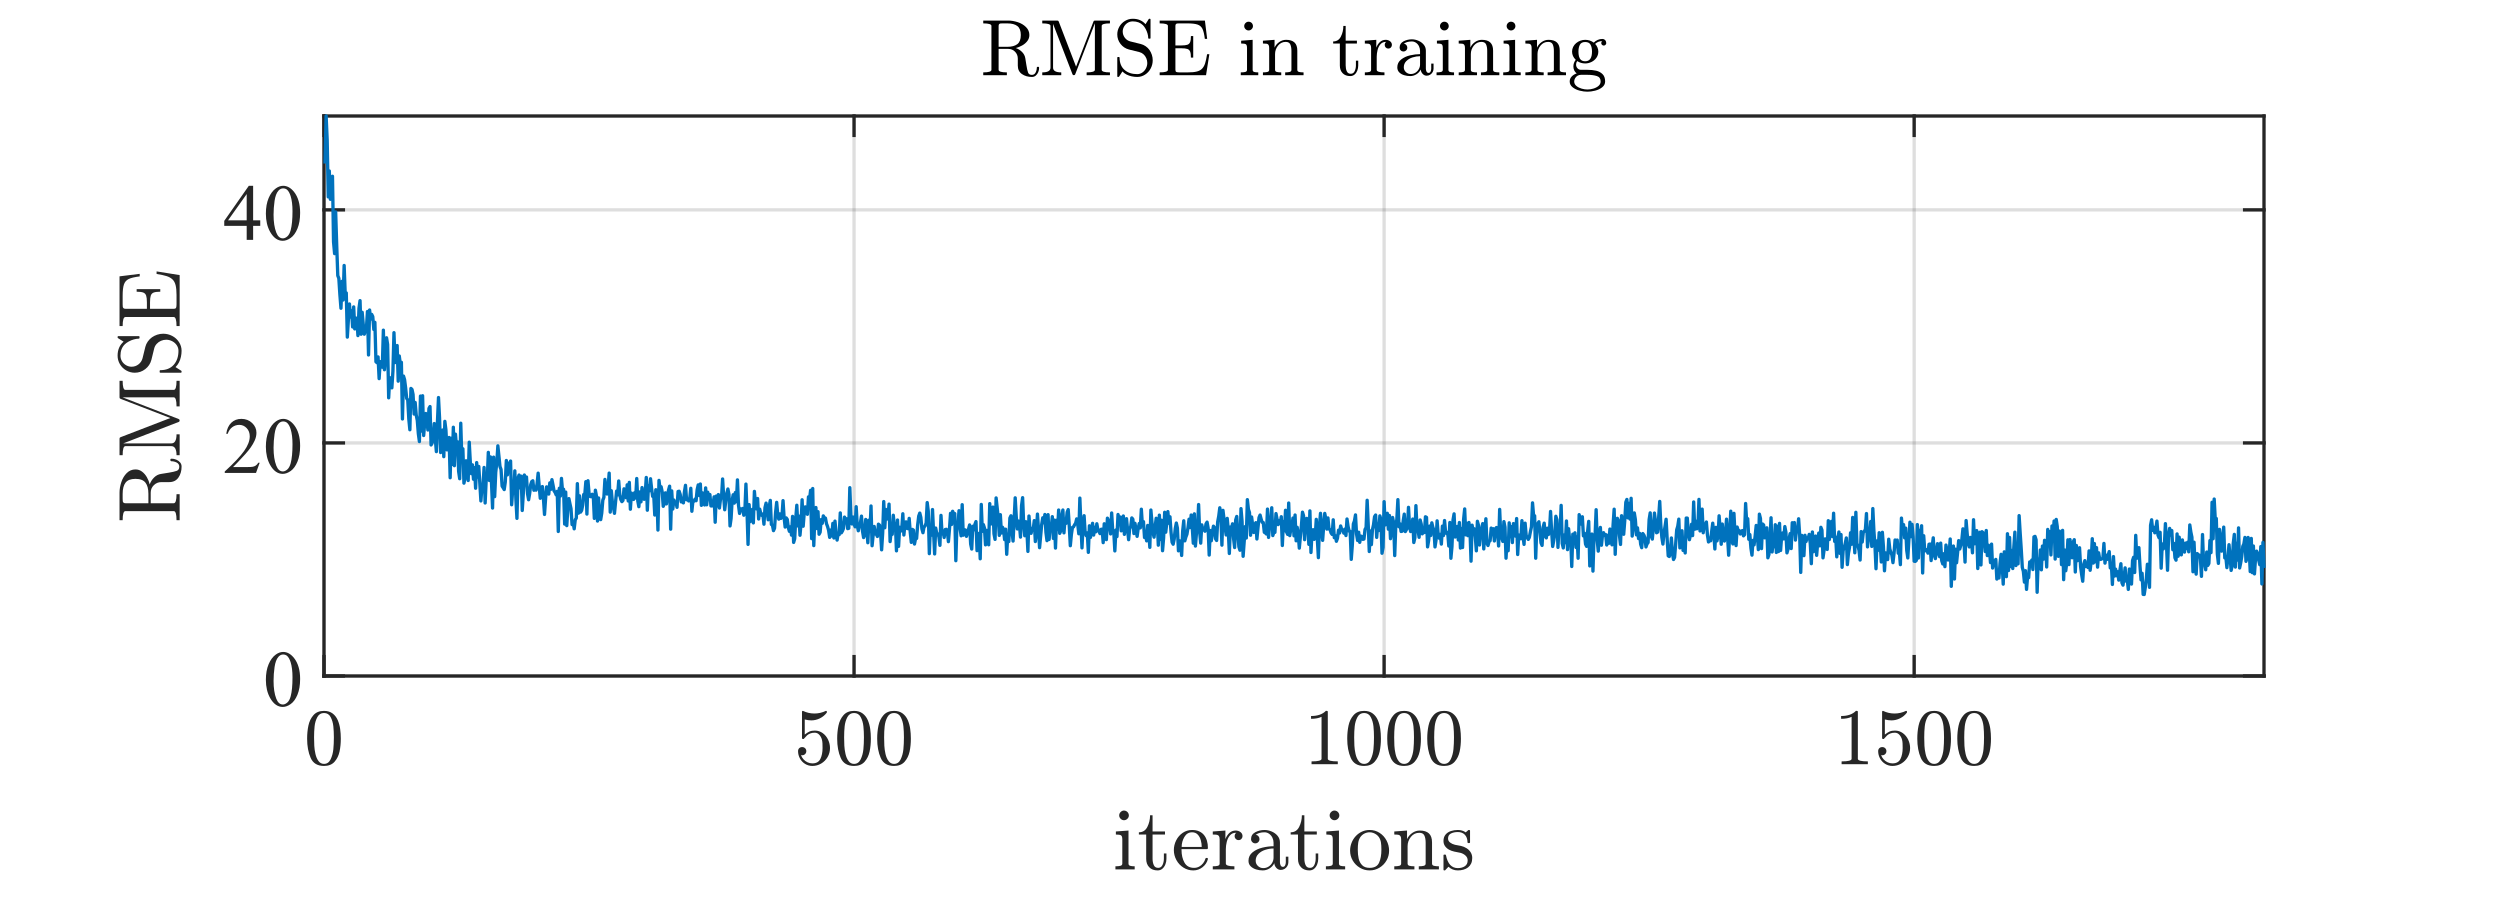 <?xml version="1.0"?>
<!DOCTYPE svg PUBLIC '-//W3C//DTD SVG 1.0//EN'
          'http://www.w3.org/TR/2001/REC-SVG-20010904/DTD/svg10.dtd'>
<svg xmlns:xlink="http://www.w3.org/1999/xlink" style="fill-opacity:1; color-rendering:auto; color-interpolation:auto; text-rendering:auto; stroke:black; stroke-linecap:square; stroke-miterlimit:10; shape-rendering:auto; stroke-opacity:1; fill:black; stroke-dasharray:none; font-weight:normal; stroke-width:1; font-family:'Dialog'; font-style:normal; stroke-linejoin:miter; font-size:12px; stroke-dashoffset:0; image-rendering:auto;" width="625" height="225" xmlns="http://www.w3.org/2000/svg"
><rect width="100%" height="100%" fill="#808080" stroke="none"/><!--Generated by the Batik Graphics2D SVG Generator--><defs id="genericDefs"
  /><g
  ><defs id="defs1"
    ><clipPath clipPathUnits="userSpaceOnUse" id="clipPath1"
      ><path d="M0 0 L625 0 L625 225 L0 225 L0 0 Z"
      /></clipPath
    ></defs
    ><g style="fill:white; stroke:white;"
    ><rect x="0" y="0" width="625" style="clip-path:url(#clipPath1); stroke:none;" height="225"
    /></g
    ><g style="fill:white; text-rendering:optimizeSpeed; color-rendering:optimizeSpeed; image-rendering:optimizeSpeed; shape-rendering:crispEdges; stroke:white; color-interpolation:sRGB;"
    ><rect x="0" width="625" height="225" y="0" style="stroke:none;"
      /><path style="stroke:none;" d="M81 169 L566 169 L566 29 L81 29 Z"
    /></g
    ><g style="stroke-linecap:butt; fill-opacity:0.149; fill:rgb(38,38,38); text-rendering:geometricPrecision; image-rendering:optimizeQuality; color-rendering:optimizeQuality; stroke-linejoin:round; stroke:rgb(38,38,38); color-interpolation:linearRGB; stroke-width:0.833; stroke-opacity:0.149;"
    ><line y2="29" style="fill:none;" x1="81" x2="81" y1="169"
      /><line y2="29" style="fill:none;" x1="213.514" x2="213.514" y1="169"
      /><line y2="29" style="fill:none;" x1="346.027" x2="346.027" y1="169"
      /><line y2="29" style="fill:none;" x1="478.541" x2="478.541" y1="169"
      /><line y2="169" style="fill:none;" x1="566" x2="81" y1="169"
      /><line y2="110.734" style="fill:none;" x1="566" x2="81" y1="110.734"
      /><line y2="52.467" style="fill:none;" x1="566" x2="81" y1="52.467"
      /><line x1="81" x2="566" y1="169" style="stroke-linecap:square; fill-opacity:1; fill:none; stroke-opacity:1;" y2="169"
      /><line x1="81" x2="566" y1="29" style="stroke-linecap:square; fill-opacity:1; fill:none; stroke-opacity:1;" y2="29"
      /><line x1="81" x2="81" y1="169" style="stroke-linecap:square; fill-opacity:1; fill:none; stroke-opacity:1;" y2="164.15"
      /><line x1="213.514" x2="213.514" y1="169" style="stroke-linecap:square; fill-opacity:1; fill:none; stroke-opacity:1;" y2="164.15"
      /><line x1="346.027" x2="346.027" y1="169" style="stroke-linecap:square; fill-opacity:1; fill:none; stroke-opacity:1;" y2="164.15"
      /><line x1="478.541" x2="478.541" y1="169" style="stroke-linecap:square; fill-opacity:1; fill:none; stroke-opacity:1;" y2="164.15"
      /><line x1="81" x2="81" y1="29" style="stroke-linecap:square; fill-opacity:1; fill:none; stroke-opacity:1;" y2="33.85"
      /><line x1="213.514" x2="213.514" y1="29" style="stroke-linecap:square; fill-opacity:1; fill:none; stroke-opacity:1;" y2="33.85"
      /><line x1="346.027" x2="346.027" y1="29" style="stroke-linecap:square; fill-opacity:1; fill:none; stroke-opacity:1;" y2="33.85"
      /><line x1="478.541" x2="478.541" y1="29" style="stroke-linecap:square; fill-opacity:1; fill:none; stroke-opacity:1;" y2="33.85"
    /></g
    ><g transform="translate(81,174.25)" style="font-size:20px; fill:rgb(38,38,38); text-rendering:geometricPrecision; image-rendering:optimizeQuality; color-rendering:optimizeQuality; font-family:'mwa_cmr10'; stroke:rgb(38,38,38); color-interpolation:linearRGB;"
    ><path style="stroke:none;" d="M0 17.237 Q-2.453 17.237 -3.336 15.222 Q-4.219 13.206 -4.219 10.425 Q-4.219 8.691 -3.898 7.152 Q-3.578 5.612 -2.641 4.542 Q-1.703 3.472 0 3.472 Q1.312 3.472 2.156 4.12 Q3 4.769 3.438 5.792 Q3.875 6.816 4.039 7.98 Q4.203 9.144 4.203 10.425 Q4.203 12.144 3.883 13.644 Q3.562 15.144 2.633 16.191 Q1.703 17.237 0 17.237 ZM0 16.722 Q1.109 16.722 1.656 15.581 Q2.203 14.441 2.336 13.05 Q2.469 11.659 2.469 10.097 Q2.469 8.597 2.336 7.323 Q2.203 6.05 1.664 5.027 Q1.125 4.003 0 4.003 Q-1.125 4.003 -1.672 5.034 Q-2.219 6.066 -2.352 7.331 Q-2.484 8.597 -2.484 10.097 Q-2.484 11.206 -2.43 12.198 Q-2.375 13.191 -2.141 14.237 Q-1.906 15.284 -1.383 16.003 Q-0.859 16.722 0 16.722 Z"
    /></g
    ><g transform="translate(213.514,174.25)" style="font-size:20px; fill:rgb(38,38,38); text-rendering:geometricPrecision; image-rendering:optimizeQuality; color-rendering:optimizeQuality; font-family:'mwa_cmr10'; stroke:rgb(38,38,38); color-interpolation:linearRGB;"
    ><path style="stroke:none;" d="M-13.266 14.519 Q-13.062 15.112 -12.633 15.589 Q-12.203 16.066 -11.625 16.331 Q-11.047 16.597 -10.422 16.597 Q-8.969 16.597 -8.422 15.48 Q-7.875 14.362 -7.875 12.753 Q-7.875 12.066 -7.899 11.589 Q-7.922 11.112 -8.031 10.675 Q-8.219 9.972 -8.688 9.448 Q-9.156 8.925 -9.828 8.925 Q-10.5 8.925 -10.984 9.128 Q-11.469 9.331 -11.766 9.605 Q-12.062 9.878 -12.297 10.183 Q-12.531 10.487 -12.594 10.503 L-12.828 10.503 Q-12.875 10.503 -12.945 10.441 Q-13.016 10.378 -13.016 10.316 L-13.016 3.628 Q-13.016 3.581 -12.953 3.526 Q-12.891 3.472 -12.828 3.472 L-12.766 3.472 Q-11.422 4.128 -9.906 4.128 Q-8.422 4.128 -7.047 3.472 L-6.984 3.472 Q-6.906 3.472 -6.852 3.526 Q-6.797 3.581 -6.797 3.628 L-6.797 3.816 Q-6.797 3.925 -6.828 3.925 Q-7.516 4.831 -8.547 5.339 Q-9.578 5.847 -10.688 5.847 Q-11.484 5.847 -12.328 5.612 L-12.328 9.394 Q-11.656 8.862 -11.133 8.628 Q-10.609 8.394 -9.797 8.394 Q-8.703 8.394 -7.828 9.034 Q-6.953 9.675 -6.484 10.691 Q-6.016 11.706 -6.016 12.769 Q-6.016 13.972 -6.609 15.003 Q-7.203 16.034 -8.219 16.636 Q-9.234 17.237 -10.422 17.237 Q-11.406 17.237 -12.234 16.73 Q-13.062 16.222 -13.531 15.362 Q-14 14.503 -14 13.534 Q-14 13.081 -13.711 12.8 Q-13.422 12.519 -12.984 12.519 Q-12.531 12.519 -12.234 12.808 Q-11.938 13.097 -11.938 13.534 Q-11.938 13.972 -12.234 14.269 Q-12.531 14.566 -12.984 14.566 Q-13.047 14.566 -13.133 14.55 Q-13.219 14.534 -13.266 14.519 Z"
      /><path style="stroke:none;" d="M0 17.237 Q-2.453 17.237 -3.336 15.222 Q-4.219 13.206 -4.219 10.425 Q-4.219 8.691 -3.898 7.152 Q-3.578 5.612 -2.641 4.542 Q-1.703 3.472 0 3.472 Q1.312 3.472 2.156 4.12 Q3 4.769 3.438 5.792 Q3.875 6.816 4.039 7.98 Q4.203 9.144 4.203 10.425 Q4.203 12.144 3.883 13.644 Q3.562 15.144 2.633 16.191 Q1.703 17.237 0 17.237 ZM0 16.722 Q1.109 16.722 1.656 15.581 Q2.203 14.441 2.336 13.05 Q2.469 11.659 2.469 10.097 Q2.469 8.597 2.336 7.323 Q2.203 6.05 1.664 5.027 Q1.125 4.003 0 4.003 Q-1.125 4.003 -1.672 5.034 Q-2.219 6.066 -2.352 7.331 Q-2.484 8.597 -2.484 10.097 Q-2.484 11.206 -2.43 12.198 Q-2.375 13.191 -2.141 14.237 Q-1.906 15.284 -1.383 16.003 Q-0.859 16.722 0 16.722 Z"
      /><path style="stroke:none;" d="M10 17.237 Q7.547 17.237 6.664 15.222 Q5.781 13.206 5.781 10.425 Q5.781 8.691 6.102 7.152 Q6.422 5.612 7.359 4.542 Q8.297 3.472 10 3.472 Q11.312 3.472 12.156 4.12 Q13 4.769 13.438 5.792 Q13.875 6.816 14.039 7.98 Q14.203 9.144 14.203 10.425 Q14.203 12.144 13.883 13.644 Q13.562 15.144 12.633 16.191 Q11.703 17.237 10 17.237 ZM10 16.722 Q11.109 16.722 11.656 15.581 Q12.203 14.441 12.336 13.05 Q12.469 11.659 12.469 10.097 Q12.469 8.597 12.336 7.323 Q12.203 6.05 11.664 5.027 Q11.125 4.003 10 4.003 Q8.875 4.003 8.328 5.034 Q7.781 6.066 7.649 7.331 Q7.516 8.597 7.516 10.097 Q7.516 11.206 7.57 12.198 Q7.625 13.191 7.859 14.237 Q8.094 15.284 8.617 16.003 Q9.141 16.722 10 16.722 Z"
    /></g
    ><g transform="translate(346.027,174.25)" style="font-size:20px; fill:rgb(38,38,38); text-rendering:geometricPrecision; image-rendering:optimizeQuality; color-rendering:optimizeQuality; font-family:'mwa_cmr10'; stroke:rgb(38,38,38); color-interpolation:linearRGB;"
    ><path style="stroke:none;" d="M-18.141 16.8 L-18.141 16.097 Q-15.641 16.097 -15.641 15.456 L-15.641 4.956 Q-16.672 5.456 -18.266 5.456 L-18.266 4.753 Q-15.813 4.753 -14.563 3.472 L-14.281 3.472 Q-14.203 3.472 -14.141 3.526 Q-14.078 3.581 -14.078 3.659 L-14.078 15.456 Q-14.078 16.097 -11.578 16.097 L-11.578 16.8 L-18.141 16.8 Z"
      /><path style="stroke:none;" d="M-5 17.237 Q-7.453 17.237 -8.336 15.222 Q-9.219 13.206 -9.219 10.425 Q-9.219 8.691 -8.899 7.152 Q-8.578 5.612 -7.641 4.542 Q-6.703 3.472 -5 3.472 Q-3.688 3.472 -2.844 4.12 Q-2 4.769 -1.562 5.792 Q-1.125 6.816 -0.961 7.98 Q-0.797 9.144 -0.797 10.425 Q-0.797 12.144 -1.117 13.644 Q-1.438 15.144 -2.367 16.191 Q-3.297 17.237 -5 17.237 ZM-5 16.722 Q-3.891 16.722 -3.344 15.581 Q-2.797 14.441 -2.664 13.05 Q-2.531 11.659 -2.531 10.097 Q-2.531 8.597 -2.664 7.323 Q-2.797 6.05 -3.336 5.027 Q-3.875 4.003 -5 4.003 Q-6.125 4.003 -6.672 5.034 Q-7.219 6.066 -7.352 7.331 Q-7.484 8.597 -7.484 10.097 Q-7.484 11.206 -7.43 12.198 Q-7.375 13.191 -7.141 14.237 Q-6.906 15.284 -6.383 16.003 Q-5.859 16.722 -5 16.722 Z"
      /><path style="stroke:none;" d="M5 17.237 Q2.547 17.237 1.664 15.222 Q0.781 13.206 0.781 10.425 Q0.781 8.691 1.102 7.152 Q1.422 5.612 2.359 4.542 Q3.297 3.472 5 3.472 Q6.312 3.472 7.156 4.12 Q8 4.769 8.438 5.792 Q8.875 6.816 9.039 7.98 Q9.203 9.144 9.203 10.425 Q9.203 12.144 8.883 13.644 Q8.562 15.144 7.633 16.191 Q6.703 17.237 5 17.237 ZM5 16.722 Q6.109 16.722 6.656 15.581 Q7.203 14.441 7.336 13.05 Q7.469 11.659 7.469 10.097 Q7.469 8.597 7.336 7.323 Q7.203 6.05 6.664 5.027 Q6.125 4.003 5 4.003 Q3.875 4.003 3.328 5.034 Q2.781 6.066 2.648 7.331 Q2.516 8.597 2.516 10.097 Q2.516 11.206 2.57 12.198 Q2.625 13.191 2.859 14.237 Q3.094 15.284 3.617 16.003 Q4.141 16.722 5 16.722 Z"
      /><path style="stroke:none;" d="M15 17.237 Q12.547 17.237 11.664 15.222 Q10.781 13.206 10.781 10.425 Q10.781 8.691 11.102 7.152 Q11.422 5.612 12.359 4.542 Q13.297 3.472 15 3.472 Q16.312 3.472 17.156 4.12 Q18 4.769 18.438 5.792 Q18.875 6.816 19.039 7.98 Q19.203 9.144 19.203 10.425 Q19.203 12.144 18.883 13.644 Q18.562 15.144 17.633 16.191 Q16.703 17.237 15 17.237 ZM15 16.722 Q16.109 16.722 16.656 15.581 Q17.203 14.441 17.336 13.05 Q17.469 11.659 17.469 10.097 Q17.469 8.597 17.336 7.323 Q17.203 6.05 16.664 5.027 Q16.125 4.003 15 4.003 Q13.875 4.003 13.328 5.034 Q12.781 6.066 12.649 7.331 Q12.516 8.597 12.516 10.097 Q12.516 11.206 12.57 12.198 Q12.625 13.191 12.859 14.237 Q13.094 15.284 13.617 16.003 Q14.141 16.722 15 16.722 Z"
    /></g
    ><g transform="translate(478.541,174.25)" style="font-size:20px; fill:rgb(38,38,38); text-rendering:geometricPrecision; image-rendering:optimizeQuality; color-rendering:optimizeQuality; font-family:'mwa_cmr10'; stroke:rgb(38,38,38); color-interpolation:linearRGB;"
    ><path style="stroke:none;" d="M-18.141 16.8 L-18.141 16.097 Q-15.641 16.097 -15.641 15.456 L-15.641 4.956 Q-16.672 5.456 -18.266 5.456 L-18.266 4.753 Q-15.813 4.753 -14.563 3.472 L-14.281 3.472 Q-14.203 3.472 -14.141 3.526 Q-14.078 3.581 -14.078 3.659 L-14.078 15.456 Q-14.078 16.097 -11.578 16.097 L-11.578 16.8 L-18.141 16.8 Z"
      /><path style="stroke:none;" d="M-8.266 14.519 Q-8.062 15.112 -7.633 15.589 Q-7.203 16.066 -6.625 16.331 Q-6.047 16.597 -5.422 16.597 Q-3.969 16.597 -3.422 15.48 Q-2.875 14.362 -2.875 12.753 Q-2.875 12.066 -2.898 11.589 Q-2.922 11.112 -3.031 10.675 Q-3.219 9.972 -3.688 9.448 Q-4.156 8.925 -4.828 8.925 Q-5.5 8.925 -5.984 9.128 Q-6.469 9.331 -6.766 9.605 Q-7.062 9.878 -7.297 10.183 Q-7.531 10.487 -7.594 10.503 L-7.828 10.503 Q-7.875 10.503 -7.945 10.441 Q-8.016 10.378 -8.016 10.316 L-8.016 3.628 Q-8.016 3.581 -7.953 3.526 Q-7.891 3.472 -7.828 3.472 L-7.766 3.472 Q-6.422 4.128 -4.906 4.128 Q-3.422 4.128 -2.047 3.472 L-1.984 3.472 Q-1.906 3.472 -1.852 3.526 Q-1.797 3.581 -1.797 3.628 L-1.797 3.816 Q-1.797 3.925 -1.828 3.925 Q-2.516 4.831 -3.547 5.339 Q-4.578 5.847 -5.688 5.847 Q-6.484 5.847 -7.328 5.612 L-7.328 9.394 Q-6.656 8.862 -6.133 8.628 Q-5.609 8.394 -4.797 8.394 Q-3.703 8.394 -2.828 9.034 Q-1.953 9.675 -1.484 10.691 Q-1.016 11.706 -1.016 12.769 Q-1.016 13.972 -1.609 15.003 Q-2.203 16.034 -3.219 16.636 Q-4.234 17.237 -5.422 17.237 Q-6.406 17.237 -7.234 16.73 Q-8.062 16.222 -8.531 15.362 Q-9 14.503 -9 13.534 Q-9 13.081 -8.711 12.8 Q-8.422 12.519 -7.984 12.519 Q-7.531 12.519 -7.234 12.808 Q-6.938 13.097 -6.938 13.534 Q-6.938 13.972 -7.234 14.269 Q-7.531 14.566 -7.984 14.566 Q-8.047 14.566 -8.133 14.55 Q-8.219 14.534 -8.266 14.519 Z"
      /><path style="stroke:none;" d="M5 17.237 Q2.547 17.237 1.664 15.222 Q0.781 13.206 0.781 10.425 Q0.781 8.691 1.102 7.152 Q1.422 5.612 2.359 4.542 Q3.297 3.472 5 3.472 Q6.312 3.472 7.156 4.12 Q8 4.769 8.438 5.792 Q8.875 6.816 9.039 7.98 Q9.203 9.144 9.203 10.425 Q9.203 12.144 8.883 13.644 Q8.562 15.144 7.633 16.191 Q6.703 17.237 5 17.237 ZM5 16.722 Q6.109 16.722 6.656 15.581 Q7.203 14.441 7.336 13.05 Q7.469 11.659 7.469 10.097 Q7.469 8.597 7.336 7.323 Q7.203 6.05 6.664 5.027 Q6.125 4.003 5 4.003 Q3.875 4.003 3.328 5.034 Q2.781 6.066 2.648 7.331 Q2.516 8.597 2.516 10.097 Q2.516 11.206 2.57 12.198 Q2.625 13.191 2.859 14.237 Q3.094 15.284 3.617 16.003 Q4.141 16.722 5 16.722 Z"
      /><path style="stroke:none;" d="M15 17.237 Q12.547 17.237 11.664 15.222 Q10.781 13.206 10.781 10.425 Q10.781 8.691 11.102 7.152 Q11.422 5.612 12.359 4.542 Q13.297 3.472 15 3.472 Q16.312 3.472 17.156 4.12 Q18 4.769 18.438 5.792 Q18.875 6.816 19.039 7.98 Q19.203 9.144 19.203 10.425 Q19.203 12.144 18.883 13.644 Q18.562 15.144 17.633 16.191 Q16.703 17.237 15 17.237 ZM15 16.722 Q16.109 16.722 16.656 15.581 Q17.203 14.441 17.336 13.05 Q17.469 11.659 17.469 10.097 Q17.469 8.597 17.336 7.323 Q17.203 6.05 16.664 5.027 Q16.125 4.003 15 4.003 Q13.875 4.003 13.328 5.034 Q12.781 6.066 12.649 7.331 Q12.516 8.597 12.516 10.097 Q12.516 11.206 12.57 12.198 Q12.625 13.191 12.859 14.237 Q13.094 15.284 13.617 16.003 Q14.141 16.722 15 16.722 Z"
    /></g
    ><g transform="translate(323.5,198.875)" style="font-size:22px; fill:rgb(38,38,38); text-rendering:geometricPrecision; image-rendering:optimizeQuality; color-rendering:optimizeQuality; font-family:'mwa_cmr10'; stroke:rgb(38,38,38); color-interpolation:linearRGB;"
    ><path style="stroke:none;" d="M-44.642 18.48 L-44.642 17.699 Q-43.892 17.699 -43.408 17.581 Q-42.923 17.464 -42.923 17.011 L-42.923 10.995 Q-42.923 10.152 -43.252 9.957 Q-43.58 9.761 -44.533 9.761 L-44.533 8.995 L-41.377 8.761 L-41.377 17.011 Q-41.377 17.464 -40.955 17.581 Q-40.533 17.699 -39.83 17.699 L-39.83 18.48 L-44.642 18.48 ZM-43.705 4.98 Q-43.705 4.495 -43.337 4.128 Q-42.97 3.761 -42.502 3.761 Q-42.189 3.761 -41.9 3.925 Q-41.611 4.089 -41.447 4.378 Q-41.283 4.667 -41.283 4.98 Q-41.283 5.449 -41.65 5.816 Q-42.017 6.183 -42.502 6.183 Q-42.97 6.183 -43.337 5.816 Q-43.705 5.449 -43.705 4.98 Z"
      /><path style="stroke:none;" d="M-36.953 15.839 L-36.953 9.761 L-38.781 9.761 L-38.781 9.199 Q-37.343 9.199 -36.664 7.855 Q-35.984 6.511 -35.984 4.949 L-35.359 4.949 L-35.359 8.995 L-32.25 8.995 L-32.25 9.761 L-35.359 9.761 L-35.359 15.792 Q-35.359 16.714 -35.054 17.402 Q-34.75 18.089 -33.953 18.089 Q-33.203 18.089 -32.867 17.363 Q-32.531 16.636 -32.531 15.792 L-32.531 14.495 L-31.89 14.495 L-31.89 15.839 Q-31.89 16.527 -32.148 17.199 Q-32.406 17.87 -32.898 18.3 Q-33.39 18.73 -34.093 18.73 Q-35.422 18.73 -36.187 17.941 Q-36.953 17.152 -36.953 15.839 Z"
      /><path style="stroke:none;" d="M-25.163 18.73 Q-26.507 18.73 -27.632 18.027 Q-28.757 17.324 -29.397 16.144 Q-30.038 14.964 -30.038 13.652 Q-30.038 12.37 -29.452 11.207 Q-28.866 10.042 -27.819 9.332 Q-26.772 8.62 -25.475 8.62 Q-24.475 8.62 -23.725 8.957 Q-22.975 9.292 -22.491 9.894 Q-22.007 10.495 -21.764 11.316 Q-21.522 12.136 -21.522 13.105 Q-21.522 13.402 -21.741 13.402 L-28.116 13.402 L-28.116 13.636 Q-28.116 15.464 -27.382 16.777 Q-26.647 18.089 -24.975 18.089 Q-24.303 18.089 -23.725 17.785 Q-23.147 17.48 -22.725 16.941 Q-22.303 16.402 -22.147 15.792 Q-22.132 15.714 -22.069 15.66 Q-22.007 15.605 -21.928 15.605 L-21.741 15.605 Q-21.522 15.605 -21.522 15.886 Q-21.835 17.12 -22.866 17.925 Q-23.897 18.73 -25.163 18.73 ZM-28.085 12.855 L-23.069 12.855 Q-23.069 12.027 -23.303 11.175 Q-23.538 10.324 -24.077 9.761 Q-24.616 9.199 -25.475 9.199 Q-26.725 9.199 -27.405 10.363 Q-28.085 11.527 -28.085 12.855 Z"
      /><path style="stroke:none;" d="M-20.307 18.48 L-20.307 17.699 Q-19.541 17.699 -19.065 17.581 Q-18.588 17.464 -18.588 17.011 L-18.588 10.995 Q-18.588 10.417 -18.76 10.152 Q-18.932 9.886 -19.268 9.824 Q-19.604 9.761 -20.307 9.761 L-20.307 8.995 L-17.151 8.761 L-17.151 10.902 Q-16.791 9.949 -16.143 9.355 Q-15.495 8.761 -14.557 8.761 Q-13.901 8.761 -13.385 9.144 Q-12.87 9.527 -12.87 10.167 Q-12.87 10.558 -13.151 10.855 Q-13.432 11.152 -13.854 11.152 Q-14.26 11.152 -14.549 10.863 Q-14.838 10.574 -14.838 10.167 Q-14.838 9.574 -14.416 9.324 L-14.557 9.324 Q-15.448 9.324 -16.01 9.972 Q-16.573 10.62 -16.807 11.574 Q-17.041 12.527 -17.041 13.402 L-17.041 17.011 Q-17.041 17.699 -14.901 17.699 L-14.901 18.48 L-20.307 18.48 Z"
      /><path style="stroke:none;" d="M-11.378 16.324 Q-11.378 15.011 -10.347 14.191 Q-9.315 13.37 -7.87 13.027 Q-6.425 12.683 -5.112 12.683 L-5.112 11.792 Q-5.112 11.152 -5.393 10.558 Q-5.675 9.964 -6.206 9.582 Q-6.737 9.199 -7.362 9.199 Q-8.831 9.199 -9.581 9.855 Q-9.175 9.855 -8.901 10.167 Q-8.628 10.48 -8.628 10.902 Q-8.628 11.339 -8.932 11.652 Q-9.237 11.964 -9.675 11.964 Q-10.112 11.964 -10.425 11.652 Q-10.737 11.339 -10.737 10.902 Q-10.737 9.745 -9.682 9.183 Q-8.628 8.62 -7.362 8.62 Q-6.472 8.62 -5.573 9.003 Q-4.675 9.386 -4.097 10.089 Q-3.518 10.792 -3.518 11.745 L-3.518 16.699 Q-3.518 17.12 -3.339 17.48 Q-3.159 17.839 -2.768 17.839 Q-2.409 17.839 -2.229 17.48 Q-2.05 17.12 -2.05 16.699 L-2.05 15.292 L-1.409 15.292 L-1.409 16.699 Q-1.409 17.183 -1.667 17.636 Q-1.925 18.089 -2.354 18.347 Q-2.784 18.605 -3.3 18.605 Q-3.94 18.605 -4.409 18.105 Q-4.878 17.605 -4.925 16.917 Q-5.331 17.745 -6.128 18.238 Q-6.925 18.73 -7.831 18.73 Q-8.659 18.73 -9.472 18.48 Q-10.284 18.23 -10.831 17.699 Q-11.378 17.167 -11.378 16.324 ZM-9.581 16.324 Q-9.581 17.089 -9.018 17.62 Q-8.456 18.152 -7.675 18.152 Q-6.972 18.152 -6.386 17.792 Q-5.8 17.433 -5.456 16.824 Q-5.112 16.214 -5.112 15.542 L-5.112 13.245 Q-6.112 13.245 -7.159 13.574 Q-8.206 13.902 -8.893 14.597 Q-9.581 15.292 -9.581 16.324 Z"
      /><path style="stroke:none;" d="M0.997 15.839 L0.997 9.761 L-0.831 9.761 L-0.831 9.199 Q0.607 9.199 1.286 7.855 Q1.966 6.511 1.966 4.949 L2.591 4.949 L2.591 8.995 L5.7 8.995 L5.7 9.761 L2.591 9.761 L2.591 15.792 Q2.591 16.714 2.896 17.402 Q3.2 18.089 3.997 18.089 Q4.747 18.089 5.083 17.363 Q5.419 16.636 5.419 15.792 L5.419 14.495 L6.06 14.495 L6.06 15.839 Q6.06 16.527 5.802 17.199 Q5.544 17.87 5.052 18.3 Q4.56 18.73 3.857 18.73 Q2.529 18.73 1.763 17.941 Q0.997 17.152 0.997 15.839 Z"
      /><path style="stroke:none;" d="M7.975 18.48 L7.975 17.699 Q8.725 17.699 9.209 17.581 Q9.693 17.464 9.693 17.011 L9.693 10.995 Q9.693 10.152 9.365 9.957 Q9.037 9.761 8.084 9.761 L8.084 8.995 L11.24 8.761 L11.24 17.011 Q11.24 17.464 11.662 17.581 Q12.084 17.699 12.787 17.699 L12.787 18.48 L7.975 18.48 ZM8.912 4.98 Q8.912 4.495 9.279 4.128 Q9.647 3.761 10.115 3.761 Q10.428 3.761 10.717 3.925 Q11.006 4.089 11.17 4.378 Q11.334 4.667 11.334 4.98 Q11.334 5.449 10.967 5.816 Q10.6 6.183 10.115 6.183 Q9.647 6.183 9.279 5.816 Q8.912 5.449 8.912 4.98 Z"
      /><path style="stroke:none;" d="M18.914 18.73 Q17.586 18.73 16.461 18.058 Q15.336 17.386 14.68 16.253 Q14.023 15.12 14.023 13.792 Q14.023 12.792 14.383 11.855 Q14.742 10.917 15.414 10.183 Q16.086 9.449 16.976 9.035 Q17.867 8.62 18.914 8.62 Q20.273 8.62 21.383 9.332 Q22.492 10.042 23.133 11.245 Q23.773 12.449 23.773 13.792 Q23.773 15.12 23.125 16.253 Q22.476 17.386 21.351 18.058 Q20.226 18.73 18.914 18.73 ZM18.914 18.089 Q20.68 18.089 21.265 16.808 Q21.851 15.527 21.851 13.542 Q21.851 12.449 21.734 11.722 Q21.617 10.995 21.226 10.402 Q20.976 10.042 20.594 9.769 Q20.211 9.495 19.789 9.347 Q19.367 9.199 18.914 9.199 Q18.226 9.199 17.609 9.511 Q16.992 9.824 16.586 10.402 Q16.18 11.027 16.062 11.769 Q15.945 12.511 15.945 13.542 Q15.945 14.777 16.164 15.761 Q16.383 16.745 17.031 17.417 Q17.68 18.089 18.914 18.089 Z"
      /><path style="stroke:none;" d="M25.07 18.48 L25.07 17.699 Q25.82 17.699 26.305 17.581 Q26.789 17.464 26.789 17.011 L26.789 10.995 Q26.789 10.417 26.609 10.152 Q26.43 9.886 26.102 9.824 Q25.773 9.761 25.07 9.761 L25.07 8.995 L28.258 8.761 L28.258 10.902 Q28.695 9.964 29.562 9.363 Q30.43 8.761 31.445 8.761 Q32.977 8.761 33.742 9.488 Q34.508 10.214 34.508 11.73 L34.508 17.011 Q34.508 17.464 34.992 17.581 Q35.477 17.699 36.227 17.699 L36.227 18.48 L31.195 18.48 L31.195 17.699 Q31.945 17.699 32.43 17.581 Q32.914 17.464 32.914 17.011 L32.914 11.792 Q32.914 10.714 32.602 10.019 Q32.289 9.324 31.32 9.324 Q30.039 9.324 29.219 10.347 Q28.398 11.37 28.398 12.667 L28.398 17.011 Q28.398 17.464 28.883 17.581 Q29.367 17.699 30.102 17.699 L30.102 18.48 L25.07 18.48 Z"
      /><path style="stroke:none;" d="M37.371 18.542 L37.371 14.949 Q37.371 14.777 37.558 14.777 L37.824 14.777 Q37.964 14.777 37.996 14.949 Q38.621 18.152 40.964 18.152 Q42.011 18.152 42.714 17.675 Q43.417 17.199 43.417 16.214 Q43.417 15.511 42.871 15.011 Q42.324 14.511 41.574 14.324 L40.089 14.027 Q39.355 13.87 38.746 13.535 Q38.136 13.199 37.753 12.652 Q37.371 12.105 37.371 11.37 Q37.371 10.402 37.878 9.785 Q38.386 9.167 39.206 8.894 Q40.027 8.62 40.964 8.62 Q42.089 8.62 42.933 9.214 L43.558 8.667 Q43.558 8.62 43.667 8.62 L43.839 8.62 Q43.902 8.62 43.956 8.675 Q44.011 8.73 44.011 8.808 L44.011 11.683 Q44.011 11.886 43.839 11.886 L43.558 11.886 Q43.371 11.886 43.371 11.683 Q43.371 10.527 42.73 9.832 Q42.089 9.136 40.949 9.136 Q39.949 9.136 39.23 9.503 Q38.511 9.87 38.511 10.761 Q38.511 11.37 39.027 11.761 Q39.542 12.152 40.246 12.324 L41.746 12.605 Q42.496 12.777 43.144 13.183 Q43.792 13.589 44.175 14.214 Q44.558 14.839 44.558 15.62 Q44.558 16.417 44.285 17.003 Q44.011 17.589 43.519 17.972 Q43.027 18.355 42.363 18.542 Q41.699 18.73 40.964 18.73 Q39.589 18.73 38.621 17.808 L37.808 18.667 Q37.808 18.73 37.683 18.73 L37.558 18.73 Q37.371 18.73 37.371 18.542 Z"
    /></g
    ><g style="fill:rgb(38,38,38); text-rendering:geometricPrecision; image-rendering:optimizeQuality; color-rendering:optimizeQuality; stroke-linejoin:round; stroke:rgb(38,38,38); color-interpolation:linearRGB; stroke-width:0.833;"
    ><line y2="29" style="fill:none;" x1="81" x2="81" y1="169"
      /><line y2="29" style="fill:none;" x1="566" x2="566" y1="169"
      /><line y2="169" style="fill:none;" x1="81" x2="85.85" y1="169"
      /><line y2="110.734" style="fill:none;" x1="81" x2="85.85" y1="110.734"
      /><line y2="52.467" style="fill:none;" x1="81" x2="85.85" y1="52.467"
      /><line y2="169" style="fill:none;" x1="566" x2="561.15" y1="169"
      /><line y2="110.734" style="fill:none;" x1="566" x2="561.15" y1="110.734"
      /><line y2="52.467" style="fill:none;" x1="566" x2="561.15" y1="52.467"
    /></g
    ><g transform="translate(75.75,169)" style="font-size:20px; fill:rgb(38,38,38); text-rendering:geometricPrecision; image-rendering:optimizeQuality; color-rendering:optimizeQuality; font-family:'Times New Roman'; stroke:rgb(38,38,38); color-interpolation:linearRGB;"
    ><path style="stroke:none;" d="M-9.281 0.953 Q-9.281 -1.312 -8.594 -2.945 Q-7.906 -4.578 -6.781 -5.375 Q-5.891 -6.016 -4.953 -6.016 Q-3.438 -6.016 -2.219 -4.469 Q-0.719 -2.547 -0.719 0.75 Q-0.719 3.062 -1.383 4.672 Q-2.047 6.281 -3.07 7.008 Q-4.094 7.734 -5.062 7.734 Q-6.953 7.734 -8.219 5.5 Q-9.281 3.609 -9.281 0.953 ZM-7.359 1.203 Q-7.359 3.938 -6.688 5.656 Q-6.125 7.125 -5.031 7.125 Q-4.5 7.125 -3.938 6.648 Q-3.375 6.172 -3.078 5.062 Q-2.625 3.375 -2.625 0.328 Q-2.625 -1.938 -3.094 -3.453 Q-3.453 -4.578 -4 -5.047 Q-4.406 -5.375 -4.969 -5.375 Q-5.641 -5.375 -6.156 -4.781 Q-6.859 -3.969 -7.109 -2.227 Q-7.359 -0.484 -7.359 1.203 Z"
    /></g
    ><g transform="translate(75.75,110.734)" style="font-size:20px; fill:rgb(38,38,38); text-rendering:geometricPrecision; image-rendering:optimizeQuality; color-rendering:optimizeQuality; font-family:'Times New Roman'; stroke:rgb(38,38,38); color-interpolation:linearRGB;"
    ><path style="stroke:none;" d="M-10.828 4.953 L-11.75 7.5 L-19.562 7.5 L-19.562 7.141 Q-16.125 4 -14.719 2.008 Q-13.312 0.016 -13.312 -1.641 Q-13.312 -2.906 -14.086 -3.711 Q-14.859 -4.516 -15.922 -4.516 Q-16.906 -4.516 -17.68 -3.945 Q-18.453 -3.375 -18.828 -2.281 L-19.188 -2.281 Q-18.938 -4.078 -17.93 -5.047 Q-16.922 -6.016 -15.406 -6.016 Q-13.797 -6.016 -12.719 -4.984 Q-11.641 -3.953 -11.641 -2.547 Q-11.641 -1.531 -12.109 -0.531 Q-12.828 1.047 -14.453 2.828 Q-16.891 5.484 -17.484 6.031 L-14.031 6.031 Q-12.984 6.031 -12.555 5.953 Q-12.125 5.875 -11.781 5.633 Q-11.438 5.391 -11.188 4.953 L-10.828 4.953 ZM-9.281 0.953 Q-9.281 -1.312 -8.594 -2.945 Q-7.906 -4.578 -6.781 -5.375 Q-5.891 -6.016 -4.953 -6.016 Q-3.438 -6.016 -2.219 -4.469 Q-0.719 -2.547 -0.719 0.75 Q-0.719 3.062 -1.383 4.672 Q-2.047 6.281 -3.07 7.008 Q-4.094 7.734 -5.062 7.734 Q-6.953 7.734 -8.219 5.5 Q-9.281 3.609 -9.281 0.953 ZM-7.359 1.203 Q-7.359 3.938 -6.688 5.656 Q-6.125 7.125 -5.031 7.125 Q-4.5 7.125 -3.938 6.648 Q-3.375 6.172 -3.078 5.062 Q-2.625 3.375 -2.625 0.328 Q-2.625 -1.938 -3.094 -3.453 Q-3.453 -4.578 -4 -5.047 Q-4.406 -5.375 -4.969 -5.375 Q-5.641 -5.375 -6.156 -4.781 Q-6.859 -3.969 -7.109 -2.227 Q-7.359 -0.484 -7.359 1.203 Z"
    /></g
    ><g transform="translate(75.75,52.467)" style="font-size:20px; fill:rgb(38,38,38); text-rendering:geometricPrecision; image-rendering:optimizeQuality; color-rendering:optimizeQuality; font-family:'Times New Roman'; stroke:rgb(38,38,38); color-interpolation:linearRGB;"
    ><path style="stroke:none;" d="M-10.688 2.609 L-10.688 4 L-12.469 4 L-12.469 7.5 L-14.078 7.5 L-14.078 4 L-19.688 4 L-19.688 2.75 L-13.547 -6.016 L-12.469 -6.016 L-12.469 2.609 L-10.688 2.609 ZM-14.078 2.609 L-14.078 -3.953 L-18.734 2.609 L-14.078 2.609 ZM-9.281 0.953 Q-9.281 -1.312 -8.594 -2.945 Q-7.906 -4.578 -6.781 -5.375 Q-5.891 -6.016 -4.953 -6.016 Q-3.438 -6.016 -2.219 -4.469 Q-0.719 -2.547 -0.719 0.75 Q-0.719 3.062 -1.383 4.672 Q-2.047 6.281 -3.07 7.008 Q-4.094 7.734 -5.062 7.734 Q-6.953 7.734 -8.219 5.5 Q-9.281 3.609 -9.281 0.953 ZM-7.359 1.203 Q-7.359 3.938 -6.688 5.656 Q-6.125 7.125 -5.031 7.125 Q-4.5 7.125 -3.938 6.648 Q-3.375 6.172 -3.078 5.062 Q-2.625 3.375 -2.625 0.328 Q-2.625 -1.938 -3.094 -3.453 Q-3.453 -4.578 -4 -5.047 Q-4.406 -5.375 -4.969 -5.375 Q-5.641 -5.375 -6.156 -4.781 Q-6.859 -3.969 -7.109 -2.227 Q-7.359 -0.484 -7.359 1.203 Z"
    /></g
    ><g transform="translate(52.833,99) rotate(-90)" style="font-size:22px; fill:rgb(38,38,38); text-rendering:geometricPrecision; image-rendering:optimizeQuality; color-rendering:optimizeQuality; font-family:'mwa_cmr10'; stroke:rgb(38,38,38); color-interpolation:linearRGB;"
    ><path style="stroke:none;" d="M-31.044 -7.92 L-31.044 -8.701 Q-28.778 -8.701 -28.778 -9.389 L-28.778 -21.483 Q-28.778 -22.17 -31.044 -22.17 L-31.044 -22.951 L-24.137 -22.951 Q-22.903 -22.951 -21.544 -22.506 Q-20.184 -22.061 -19.27 -21.147 Q-18.356 -20.233 -18.356 -18.967 Q-18.356 -18.045 -18.911 -17.319 Q-19.465 -16.592 -20.332 -16.1 Q-21.2 -15.608 -22.106 -15.405 Q-21.106 -15.061 -20.364 -14.303 Q-19.622 -13.545 -19.481 -12.576 L-19.169 -10.623 Q-18.95 -9.311 -18.715 -8.662 Q-18.481 -8.014 -17.669 -8.014 Q-16.981 -8.014 -16.645 -8.647 Q-16.309 -9.28 -16.309 -10.03 Q-16.309 -10.108 -16.239 -10.17 Q-16.169 -10.233 -16.09 -10.233 L-15.887 -10.233 Q-15.668 -10.233 -15.668 -9.936 Q-15.668 -9.342 -15.911 -8.764 Q-16.153 -8.186 -16.598 -7.811 Q-17.044 -7.436 -17.653 -7.436 Q-19.247 -7.436 -20.387 -8.225 Q-21.528 -9.014 -21.528 -10.545 L-21.528 -12.498 Q-21.528 -13.592 -22.294 -14.373 Q-23.059 -15.155 -24.169 -15.155 L-26.809 -15.155 L-26.809 -9.389 Q-26.809 -8.701 -24.544 -8.701 L-24.544 -7.92 L-31.044 -7.92 ZM-26.809 -15.733 L-24.45 -15.733 Q-22.622 -15.733 -21.669 -16.467 Q-20.715 -17.201 -20.715 -18.967 Q-20.715 -20.717 -21.661 -21.444 Q-22.606 -22.17 -24.45 -22.17 L-25.684 -22.17 Q-26.09 -22.17 -26.309 -22.139 Q-26.528 -22.108 -26.669 -21.951 Q-26.809 -21.795 -26.809 -21.483 L-26.809 -15.733 Z"
      /><path style="stroke:none;" d="M-14.802 -7.92 L-14.802 -8.701 Q-12.537 -8.701 -12.537 -9.998 L-12.537 -21.483 Q-12.537 -22.17 -14.802 -22.17 L-14.802 -22.951 L-10.646 -22.951 Q-10.38 -22.951 -10.302 -22.701 L-5.505 -10.248 L-0.708 -22.701 Q-0.63 -22.951 -0.365 -22.951 L3.792 -22.951 L3.792 -22.17 Q1.526 -22.17 1.526 -21.483 L1.526 -9.389 Q1.526 -8.701 3.792 -8.701 L3.792 -7.92 L-2.599 -7.92 L-2.599 -8.701 Q-0.333 -8.701 -0.333 -9.389 L-0.333 -22.201 L-5.755 -8.17 Q-5.849 -7.92 -6.115 -7.92 Q-6.396 -7.92 -6.49 -8.17 L-11.849 -22.029 L-11.849 -9.998 Q-11.849 -8.701 -9.583 -8.701 L-9.583 -7.92 L-14.802 -7.92 Z"
      /><path style="stroke:none;" d="M5.818 -7.608 L5.818 -12.748 Q5.818 -12.92 6.005 -12.92 L6.286 -12.92 Q6.349 -12.92 6.404 -12.865 Q6.458 -12.811 6.458 -12.748 Q6.458 -10.592 7.794 -9.405 Q9.13 -8.217 11.302 -8.217 Q12.068 -8.217 12.708 -8.655 Q13.349 -9.092 13.708 -9.803 Q14.068 -10.514 14.068 -11.28 Q14.068 -11.951 13.802 -12.576 Q13.536 -13.201 13.029 -13.662 Q12.521 -14.123 11.896 -14.28 L9.036 -14.983 Q7.615 -15.358 6.716 -16.522 Q5.818 -17.686 5.818 -19.139 Q5.818 -20.279 6.396 -21.279 Q6.974 -22.279 7.958 -22.858 Q8.943 -23.436 10.083 -23.436 Q12.286 -23.436 13.583 -21.936 L14.49 -23.373 Q14.552 -23.436 14.646 -23.436 L14.786 -23.436 Q14.849 -23.436 14.911 -23.389 Q14.974 -23.342 14.974 -23.248 L14.974 -18.154 Q14.974 -17.951 14.786 -17.951 L14.536 -17.951 Q14.333 -17.951 14.333 -18.154 Q14.333 -18.701 14.146 -19.373 Q13.958 -20.045 13.622 -20.654 Q13.286 -21.264 12.896 -21.654 Q11.833 -22.717 10.083 -22.717 Q9.333 -22.717 8.7 -22.342 Q8.068 -21.967 7.693 -21.311 Q7.318 -20.654 7.318 -19.936 Q7.318 -18.983 7.904 -18.217 Q8.49 -17.451 9.427 -17.201 L12.286 -16.498 Q12.99 -16.326 13.622 -15.881 Q14.255 -15.436 14.669 -14.85 Q15.083 -14.264 15.325 -13.537 Q15.568 -12.811 15.568 -12.03 Q15.568 -10.842 15.021 -9.787 Q14.474 -8.733 13.474 -8.084 Q12.474 -7.436 11.302 -7.436 Q10.568 -7.436 9.802 -7.6 Q9.036 -7.764 8.396 -8.092 Q7.755 -8.42 7.224 -8.951 L6.302 -7.498 Q6.24 -7.436 6.146 -7.436 L6.005 -7.436 Q5.818 -7.436 5.818 -7.608 Z"
      /><path style="stroke:none;" d="M17.477 -7.92 L17.477 -8.701 Q19.743 -8.701 19.743 -9.389 L19.743 -21.483 Q19.743 -22.17 17.477 -22.17 L17.477 -22.951 L29.915 -22.951 L30.54 -17.904 L29.899 -17.904 Q29.665 -19.811 29.243 -20.67 Q28.821 -21.529 27.884 -21.85 Q26.946 -22.17 25.071 -22.17 L22.915 -22.17 Q22.524 -22.17 22.306 -22.139 Q22.087 -22.108 21.946 -21.951 Q21.806 -21.795 21.806 -21.483 L21.806 -16.108 L23.431 -16.108 Q24.54 -16.108 25.095 -16.295 Q25.649 -16.483 25.86 -17.014 Q26.071 -17.545 26.071 -18.67 L26.712 -18.67 L26.712 -12.764 L26.071 -12.764 Q26.071 -13.889 25.86 -14.42 Q25.649 -14.951 25.095 -15.139 Q24.54 -15.326 23.431 -15.326 L21.806 -15.326 L21.806 -9.389 Q21.806 -8.92 22.071 -8.811 Q22.337 -8.701 22.915 -8.701 L25.243 -8.701 Q26.774 -8.701 27.712 -8.936 Q28.649 -9.17 29.173 -9.74 Q29.696 -10.311 29.977 -11.201 Q30.259 -12.092 30.509 -13.686 L31.149 -13.686 L30.227 -7.92 L17.477 -7.92 Z"
    /></g
    ><g transform="translate(323.5,26)" style="font-size:20px; text-rendering:geometricPrecision; color-rendering:optimizeQuality; image-rendering:optimizeQuality; font-family:'mwa_cmr10'; color-interpolation:linearRGB;"
    ><path style="stroke:none;" d="M-77.689 -7.2 L-77.689 -7.903 Q-75.642 -7.903 -75.642 -8.544 L-75.642 -19.528 Q-75.642 -20.153 -77.689 -20.153 L-77.689 -20.856 L-71.424 -20.856 Q-70.299 -20.856 -69.064 -20.458 Q-67.83 -20.059 -66.994 -19.224 Q-66.158 -18.388 -66.158 -17.247 Q-66.158 -16.403 -66.666 -15.739 Q-67.174 -15.075 -67.955 -14.638 Q-68.736 -14.2 -69.564 -13.997 Q-68.658 -13.684 -67.986 -13.005 Q-67.314 -12.325 -67.174 -11.434 L-66.892 -9.669 Q-66.705 -8.466 -66.486 -7.872 Q-66.267 -7.278 -65.533 -7.278 Q-64.908 -7.278 -64.603 -7.856 Q-64.299 -8.434 -64.299 -9.122 Q-64.299 -9.2 -64.236 -9.247 Q-64.174 -9.294 -64.096 -9.294 L-63.924 -9.294 Q-63.721 -9.294 -63.721 -9.044 Q-63.721 -8.497 -63.939 -7.973 Q-64.158 -7.45 -64.557 -7.106 Q-64.955 -6.763 -65.517 -6.763 Q-66.971 -6.763 -68.01 -7.481 Q-69.049 -8.2 -69.049 -9.591 L-69.049 -11.356 Q-69.049 -12.356 -69.736 -13.067 Q-70.424 -13.778 -71.439 -13.778 L-73.846 -13.778 L-73.846 -8.544 Q-73.846 -7.903 -71.783 -7.903 L-71.783 -7.2 L-77.689 -7.2 ZM-73.846 -14.294 L-71.705 -14.294 Q-70.033 -14.294 -69.166 -14.966 Q-68.299 -15.638 -68.299 -17.247 Q-68.299 -18.825 -69.158 -19.489 Q-70.017 -20.153 -71.705 -20.153 L-72.83 -20.153 Q-73.189 -20.153 -73.385 -20.13 Q-73.58 -20.106 -73.713 -19.966 Q-73.846 -19.825 -73.846 -19.528 L-73.846 -14.294 Z"
      /><path style="stroke:none;" d="M-62.936 -7.2 L-62.936 -7.903 Q-60.873 -7.903 -60.873 -9.091 L-60.873 -19.528 Q-60.873 -20.153 -62.936 -20.153 L-62.936 -20.856 L-59.155 -20.856 Q-58.905 -20.856 -58.827 -20.638 L-54.483 -9.325 L-50.123 -20.638 Q-50.045 -20.856 -49.795 -20.856 L-46.014 -20.856 L-46.014 -20.153 Q-48.077 -20.153 -48.077 -19.528 L-48.077 -8.544 Q-48.077 -7.903 -46.014 -7.903 L-46.014 -7.2 L-51.842 -7.2 L-51.842 -7.903 Q-49.78 -7.903 -49.78 -8.544 L-49.78 -20.184 L-54.702 -7.419 Q-54.795 -7.2 -55.03 -7.2 Q-55.295 -7.2 -55.373 -7.419 L-60.233 -20.028 L-60.233 -9.091 Q-60.233 -7.903 -58.186 -7.903 L-58.186 -7.2 L-62.936 -7.2 Z"
      /><path style="stroke:none;" d="M-44.181 -6.919 L-44.181 -11.591 Q-44.181 -11.747 -44.009 -11.747 L-43.759 -11.747 Q-43.696 -11.747 -43.649 -11.692 Q-43.602 -11.638 -43.602 -11.591 Q-43.602 -9.622 -42.392 -8.544 Q-41.181 -7.466 -39.196 -7.466 Q-38.509 -7.466 -37.923 -7.864 Q-37.337 -8.263 -37.009 -8.911 Q-36.681 -9.559 -36.681 -10.263 Q-36.681 -10.856 -36.923 -11.434 Q-37.165 -12.013 -37.626 -12.427 Q-38.087 -12.841 -38.665 -12.981 L-41.259 -13.622 Q-42.556 -13.966 -43.368 -15.02 Q-44.181 -16.075 -44.181 -17.403 Q-44.181 -18.434 -43.657 -19.341 Q-43.134 -20.247 -42.235 -20.778 Q-41.337 -21.309 -40.306 -21.309 Q-38.306 -21.309 -37.118 -19.95 L-36.306 -21.247 Q-36.243 -21.309 -36.165 -21.309 L-36.024 -21.309 Q-35.962 -21.309 -35.915 -21.263 Q-35.868 -21.216 -35.868 -21.138 L-35.868 -16.497 Q-35.868 -16.325 -36.024 -16.325 L-36.259 -16.325 Q-36.446 -16.325 -36.446 -16.497 Q-36.446 -17.013 -36.618 -17.614 Q-36.79 -18.216 -37.095 -18.77 Q-37.399 -19.325 -37.743 -19.684 Q-38.712 -20.653 -40.306 -20.653 Q-40.993 -20.653 -41.563 -20.309 Q-42.134 -19.966 -42.477 -19.372 Q-42.821 -18.778 -42.821 -18.122 Q-42.821 -17.263 -42.29 -16.559 Q-41.759 -15.856 -40.899 -15.638 L-38.306 -14.997 Q-37.665 -14.841 -37.087 -14.442 Q-36.509 -14.044 -36.134 -13.505 Q-35.759 -12.966 -35.54 -12.302 Q-35.321 -11.638 -35.321 -10.934 Q-35.321 -9.856 -35.821 -8.895 Q-36.321 -7.934 -37.227 -7.348 Q-38.134 -6.763 -39.196 -6.763 Q-39.868 -6.763 -40.563 -6.911 Q-41.259 -7.059 -41.845 -7.356 Q-42.431 -7.653 -42.899 -8.138 L-43.743 -6.825 Q-43.806 -6.763 -43.884 -6.763 L-44.009 -6.763 Q-44.181 -6.763 -44.181 -6.919 Z"
      /><path style="stroke:none;" d="M-33.585 -7.2 L-33.585 -7.903 Q-31.523 -7.903 -31.523 -8.544 L-31.523 -19.528 Q-31.523 -20.153 -33.585 -20.153 L-33.585 -20.856 L-22.273 -20.856 L-21.71 -16.278 L-22.288 -16.278 Q-22.507 -18.013 -22.89 -18.794 Q-23.273 -19.575 -24.124 -19.864 Q-24.976 -20.153 -26.679 -20.153 L-28.632 -20.153 Q-28.991 -20.153 -29.195 -20.13 Q-29.398 -20.106 -29.523 -19.966 Q-29.648 -19.825 -29.648 -19.528 L-29.648 -14.638 L-28.179 -14.638 Q-27.163 -14.638 -26.663 -14.809 Q-26.163 -14.981 -25.968 -15.466 Q-25.773 -15.95 -25.773 -16.981 L-25.195 -16.981 L-25.195 -11.606 L-25.773 -11.606 Q-25.773 -12.622 -25.968 -13.106 Q-26.163 -13.591 -26.663 -13.763 Q-27.163 -13.934 -28.179 -13.934 L-29.648 -13.934 L-29.648 -8.544 Q-29.648 -8.106 -29.405 -8.005 Q-29.163 -7.903 -28.632 -7.903 L-26.523 -7.903 Q-25.132 -7.903 -24.28 -8.122 Q-23.429 -8.341 -22.952 -8.856 Q-22.476 -9.372 -22.218 -10.184 Q-21.96 -10.997 -21.726 -12.45 L-21.163 -12.45 L-21.991 -7.2 L-33.585 -7.2 Z"
      /><path style="stroke:none;" d="M-13.307 -7.2 L-13.307 -7.903 Q-12.62 -7.903 -12.182 -8.013 Q-11.745 -8.122 -11.745 -8.544 L-11.745 -13.997 Q-11.745 -14.763 -12.042 -14.942 Q-12.339 -15.122 -13.214 -15.122 L-13.214 -15.825 L-10.339 -16.044 L-10.339 -8.544 Q-10.339 -8.122 -9.956 -8.013 Q-9.573 -7.903 -8.932 -7.903 L-8.932 -7.2 L-13.307 -7.2 ZM-12.448 -19.481 Q-12.448 -19.919 -12.12 -20.247 Q-11.792 -20.575 -11.354 -20.575 Q-11.073 -20.575 -10.807 -20.434 Q-10.542 -20.294 -10.401 -20.028 Q-10.261 -19.763 -10.261 -19.481 Q-10.261 -19.044 -10.589 -18.716 Q-10.917 -18.388 -11.354 -18.388 Q-11.792 -18.388 -12.12 -18.716 Q-12.448 -19.044 -12.448 -19.481 Z"
      /><path style="stroke:none;" d="M-7.767 -7.2 L-7.767 -7.903 Q-7.08 -7.903 -6.642 -8.013 Q-6.205 -8.122 -6.205 -8.544 L-6.205 -13.997 Q-6.205 -14.528 -6.361 -14.77 Q-6.517 -15.013 -6.822 -15.067 Q-7.127 -15.122 -7.767 -15.122 L-7.767 -15.825 L-4.861 -16.044 L-4.861 -14.091 Q-4.471 -14.95 -3.682 -15.497 Q-2.892 -16.044 -1.97 -16.044 Q-0.58 -16.044 0.123 -15.38 Q0.826 -14.716 0.826 -13.341 L0.826 -8.544 Q0.826 -8.122 1.264 -8.013 Q1.701 -7.903 2.389 -7.903 L2.389 -7.2 L-2.205 -7.2 L-2.205 -7.903 Q-1.517 -7.903 -1.08 -8.013 Q-0.642 -8.122 -0.642 -8.544 L-0.642 -13.278 Q-0.642 -14.263 -0.924 -14.895 Q-1.205 -15.528 -2.08 -15.528 Q-3.236 -15.528 -3.986 -14.598 Q-4.736 -13.669 -4.736 -12.481 L-4.736 -8.544 Q-4.736 -8.122 -4.299 -8.013 Q-3.861 -7.903 -3.189 -7.903 L-3.189 -7.2 L-7.767 -7.2 Z"
      /><path style="stroke:none;" d="M11.463 -9.606 L11.463 -15.122 L9.792 -15.122 L9.792 -15.638 Q11.104 -15.638 11.721 -16.856 Q12.338 -18.075 12.338 -19.513 L12.917 -19.513 L12.917 -15.825 L15.729 -15.825 L15.729 -15.122 L12.917 -15.122 L12.917 -9.638 Q12.917 -8.809 13.19 -8.184 Q13.463 -7.559 14.198 -7.559 Q14.87 -7.559 15.175 -8.223 Q15.479 -8.888 15.479 -9.638 L15.479 -10.825 L16.057 -10.825 L16.057 -9.606 Q16.057 -8.981 15.831 -8.372 Q15.604 -7.763 15.151 -7.372 Q14.698 -6.981 14.057 -6.981 Q12.854 -6.981 12.159 -7.7 Q11.463 -8.419 11.463 -9.606 Z"
      /><path style="stroke:none;" d="M17.71 -7.2 L17.71 -7.903 Q18.398 -7.903 18.835 -8.013 Q19.273 -8.122 19.273 -8.544 L19.273 -13.997 Q19.273 -14.528 19.116 -14.77 Q18.96 -15.013 18.655 -15.067 Q18.351 -15.122 17.71 -15.122 L17.71 -15.825 L20.57 -16.044 L20.57 -14.091 Q20.898 -14.95 21.491 -15.497 Q22.085 -16.044 22.945 -16.044 Q23.538 -16.044 24.007 -15.692 Q24.476 -15.341 24.476 -14.763 Q24.476 -14.403 24.218 -14.13 Q23.96 -13.856 23.57 -13.856 Q23.195 -13.856 22.937 -14.122 Q22.679 -14.388 22.679 -14.763 Q22.679 -15.294 23.054 -15.528 L22.945 -15.528 Q22.132 -15.528 21.616 -14.942 Q21.101 -14.356 20.89 -13.481 Q20.679 -12.606 20.679 -11.825 L20.679 -8.544 Q20.679 -7.903 22.616 -7.903 L22.616 -7.2 L17.71 -7.2 Z"
      /><path style="stroke:none;" d="M25.825 -9.169 Q25.825 -10.356 26.762 -11.106 Q27.7 -11.856 29.012 -12.161 Q30.325 -12.466 31.512 -12.466 L31.512 -13.278 Q31.512 -13.856 31.262 -14.403 Q31.012 -14.95 30.528 -15.294 Q30.043 -15.638 29.465 -15.638 Q28.137 -15.638 27.45 -15.044 Q27.825 -15.044 28.075 -14.755 Q28.325 -14.466 28.325 -14.091 Q28.325 -13.684 28.043 -13.403 Q27.762 -13.122 27.372 -13.122 Q26.965 -13.122 26.684 -13.403 Q26.403 -13.684 26.403 -14.091 Q26.403 -15.138 27.364 -15.653 Q28.325 -16.169 29.465 -16.169 Q30.278 -16.169 31.098 -15.817 Q31.918 -15.466 32.442 -14.825 Q32.965 -14.184 32.965 -13.325 L32.965 -8.825 Q32.965 -8.434 33.129 -8.106 Q33.293 -7.778 33.653 -7.778 Q33.981 -7.778 34.145 -8.106 Q34.309 -8.434 34.309 -8.825 L34.309 -10.106 L34.887 -10.106 L34.887 -8.825 Q34.887 -8.372 34.653 -7.966 Q34.418 -7.559 34.028 -7.317 Q33.637 -7.075 33.168 -7.075 Q32.59 -7.075 32.161 -7.536 Q31.731 -7.997 31.684 -8.622 Q31.325 -7.872 30.598 -7.427 Q29.872 -6.981 29.059 -6.981 Q28.293 -6.981 27.551 -7.2 Q26.809 -7.419 26.317 -7.903 Q25.825 -8.388 25.825 -9.169 ZM27.45 -9.169 Q27.45 -8.466 27.965 -7.981 Q28.481 -7.497 29.184 -7.497 Q29.84 -7.497 30.364 -7.825 Q30.887 -8.153 31.2 -8.708 Q31.512 -9.263 31.512 -9.872 L31.512 -11.95 Q30.606 -11.95 29.653 -11.653 Q28.7 -11.356 28.075 -10.723 Q27.45 -10.091 27.45 -9.169 Z"
      /><path style="stroke:none;" d="M35.637 -7.2 L35.637 -7.903 Q36.325 -7.903 36.762 -8.013 Q37.2 -8.122 37.2 -8.544 L37.2 -13.997 Q37.2 -14.763 36.903 -14.942 Q36.606 -15.122 35.731 -15.122 L35.731 -15.825 L38.606 -16.044 L38.606 -8.544 Q38.606 -8.122 38.989 -8.013 Q39.372 -7.903 40.012 -7.903 L40.012 -7.2 L35.637 -7.2 ZM36.497 -19.481 Q36.497 -19.919 36.825 -20.247 Q37.153 -20.575 37.59 -20.575 Q37.872 -20.575 38.137 -20.434 Q38.403 -20.294 38.544 -20.028 Q38.684 -19.763 38.684 -19.481 Q38.684 -19.044 38.356 -18.716 Q38.028 -18.388 37.59 -18.388 Q37.153 -18.388 36.825 -18.716 Q36.497 -19.044 36.497 -19.481 Z"
      /><path style="stroke:none;" d="M41.177 -7.2 L41.177 -7.903 Q41.865 -7.903 42.302 -8.013 Q42.74 -8.122 42.74 -8.544 L42.74 -13.997 Q42.74 -14.528 42.583 -14.77 Q42.427 -15.013 42.123 -15.067 Q41.818 -15.122 41.177 -15.122 L41.177 -15.825 L44.083 -16.044 L44.083 -14.091 Q44.474 -14.95 45.263 -15.497 Q46.052 -16.044 46.974 -16.044 Q48.365 -16.044 49.068 -15.38 Q49.771 -14.716 49.771 -13.341 L49.771 -8.544 Q49.771 -8.122 50.208 -8.013 Q50.646 -7.903 51.333 -7.903 L51.333 -7.2 L46.74 -7.2 L46.74 -7.903 Q47.427 -7.903 47.865 -8.013 Q48.302 -8.122 48.302 -8.544 L48.302 -13.278 Q48.302 -14.263 48.021 -14.895 Q47.74 -15.528 46.865 -15.528 Q45.708 -15.528 44.958 -14.598 Q44.208 -13.669 44.208 -12.481 L44.208 -8.544 Q44.208 -8.122 44.646 -8.013 Q45.083 -7.903 45.755 -7.903 L45.755 -7.2 L41.177 -7.2 Z"
      /><path style="stroke:none;" d="M52.304 -7.2 L52.304 -7.903 Q52.991 -7.903 53.429 -8.013 Q53.866 -8.122 53.866 -8.544 L53.866 -13.997 Q53.866 -14.763 53.569 -14.942 Q53.273 -15.122 52.398 -15.122 L52.398 -15.825 L55.273 -16.044 L55.273 -8.544 Q55.273 -8.122 55.656 -8.013 Q56.038 -7.903 56.679 -7.903 L56.679 -7.2 L52.304 -7.2 ZM53.163 -19.481 Q53.163 -19.919 53.491 -20.247 Q53.819 -20.575 54.257 -20.575 Q54.538 -20.575 54.804 -20.434 Q55.069 -20.294 55.21 -20.028 Q55.351 -19.763 55.351 -19.481 Q55.351 -19.044 55.023 -18.716 Q54.694 -18.388 54.257 -18.388 Q53.819 -18.388 53.491 -18.716 Q53.163 -19.044 53.163 -19.481 Z"
      /><path style="stroke:none;" d="M57.844 -7.2 L57.844 -7.903 Q58.531 -7.903 58.969 -8.013 Q59.406 -8.122 59.406 -8.544 L59.406 -13.997 Q59.406 -14.528 59.25 -14.77 Q59.094 -15.013 58.789 -15.067 Q58.484 -15.122 57.844 -15.122 L57.844 -15.825 L60.75 -16.044 L60.75 -14.091 Q61.141 -14.95 61.93 -15.497 Q62.719 -16.044 63.641 -16.044 Q65.031 -16.044 65.734 -15.38 Q66.438 -14.716 66.438 -13.341 L66.438 -8.544 Q66.438 -8.122 66.875 -8.013 Q67.313 -7.903 68 -7.903 L68 -7.2 L63.406 -7.2 L63.406 -7.903 Q64.094 -7.903 64.531 -8.013 Q64.969 -8.122 64.969 -8.544 L64.969 -13.278 Q64.969 -14.263 64.688 -14.895 Q64.406 -15.528 63.531 -15.528 Q62.375 -15.528 61.625 -14.598 Q60.875 -13.669 60.875 -12.481 L60.875 -8.544 Q60.875 -8.122 61.313 -8.013 Q61.75 -7.903 62.422 -7.903 L62.422 -7.2 L57.844 -7.2 Z"
      /><path style="stroke:none;" d="M68.924 -5.638 Q68.924 -6.356 69.439 -6.888 Q69.955 -7.419 70.674 -7.638 Q70.267 -7.95 70.057 -8.403 Q69.846 -8.856 69.846 -9.372 Q69.846 -10.309 70.439 -11.044 Q69.517 -11.934 69.517 -13.106 Q69.517 -13.731 69.791 -14.278 Q70.064 -14.825 70.541 -15.223 Q71.017 -15.622 71.603 -15.833 Q72.189 -16.044 72.799 -16.044 Q74.002 -16.044 74.939 -15.341 Q75.361 -15.778 75.916 -16.02 Q76.471 -16.263 77.08 -16.263 Q77.517 -16.263 77.791 -15.958 Q78.064 -15.653 78.064 -15.216 Q78.064 -14.981 77.877 -14.794 Q77.689 -14.606 77.439 -14.606 Q77.189 -14.606 77.002 -14.794 Q76.814 -14.981 76.814 -15.216 Q76.814 -15.591 77.064 -15.731 Q76.033 -15.731 75.283 -15.028 Q75.642 -14.669 75.861 -14.145 Q76.08 -13.622 76.08 -13.106 Q76.08 -12.247 75.611 -11.567 Q75.142 -10.888 74.377 -10.513 Q73.611 -10.138 72.799 -10.138 Q71.705 -10.138 70.799 -10.731 Q70.517 -10.341 70.517 -9.856 Q70.517 -9.325 70.869 -8.934 Q71.221 -8.544 71.736 -8.544 L73.377 -8.544 Q74.58 -8.544 75.533 -8.325 Q76.486 -8.106 77.135 -7.466 Q77.783 -6.825 77.783 -5.638 Q77.783 -4.763 77.041 -4.177 Q76.299 -3.591 75.267 -3.333 Q74.236 -3.075 73.361 -3.075 Q72.471 -3.075 71.439 -3.333 Q70.408 -3.591 69.666 -4.177 Q68.924 -4.763 68.924 -5.638 ZM70.049 -5.638 Q70.049 -4.966 70.596 -4.513 Q71.142 -4.059 71.908 -3.841 Q72.674 -3.622 73.361 -3.622 Q74.033 -3.622 74.807 -3.841 Q75.58 -4.059 76.119 -4.513 Q76.658 -4.966 76.658 -5.638 Q76.658 -6.684 75.705 -6.989 Q74.752 -7.294 73.377 -7.294 L71.736 -7.294 Q71.283 -7.294 70.9 -7.075 Q70.517 -6.856 70.283 -6.458 Q70.049 -6.059 70.049 -5.638 ZM72.799 -10.684 Q74.502 -10.684 74.502 -13.106 Q74.502 -14.138 74.142 -14.817 Q73.783 -15.497 72.799 -15.497 Q71.83 -15.497 71.471 -14.817 Q71.111 -14.138 71.111 -13.106 Q71.111 -12.434 71.244 -11.895 Q71.377 -11.356 71.752 -11.02 Q72.127 -10.684 72.799 -10.684 Z"
    /></g
    ><g style="stroke-linecap:butt; fill:rgb(0,114,189); text-rendering:geometricPrecision; image-rendering:optimizeQuality; color-rendering:optimizeQuality; stroke-linejoin:round; stroke:rgb(0,114,189); color-interpolation:linearRGB; stroke-width:0.833;"
    ><path d="M81.265 40.474 L81.53 29 L81.795 34.984 L82.06 49.222 L82.325 42.742 L82.59 49.821 L82.855 48.577 L83.12 44.067 L83.385 60.467 L83.65 63.404 L83.915 52.981 L84.18 61.432 L84.445 68.902 L84.71 69.584 L84.975 73.69 L85.24 77.058 L85.505 70.337 L85.77 75.001 L86.035 66.372 L86.3 73.429 L86.566 73.229 L86.831 84.276 L87.096 79.898 L87.361 75.994 L87.626 79.266 L87.891 77.678 L88.156 81.743 L88.421 76.729 L88.686 82.229 L88.951 79.5 L89.216 79.699 L89.481 83.895 L89.746 77.089 L90.011 75.163 L90.276 83.551 L90.541 78.073 L90.806 81.03 L91.071 83.546 L91.336 82.598 L91.601 82.086 L91.866 77.88 L92.131 88.737 L92.396 77.506 L92.661 79.785 L92.926 78.608 L93.191 79.153 L93.456 82.373 L93.721 80.587 L93.986 90.432 L94.251 90.675 L94.516 89.231 L94.781 94.653 L95.046 90.408 L95.311 91.644 L95.576 91.805 L95.841 82.546 L96.107 92.435 L96.372 88.915 L96.637 84.45 L96.902 86.12 L97.167 99.451 L97.432 94.411 L97.697 94.546 L97.962 96.959 L98.227 92.867 L98.492 83.172 L98.757 90.644 L99.022 89.651 L99.287 86.388 L99.552 95.288 L99.817 88.995 L100.082 91.029 L100.347 90.579 L100.612 104.737 L100.877 94.02 L101.142 94.91 L101.407 96.976 L101.672 99.613 L101.937 99.951 L102.202 104.753 L102.467 107.438 L102.732 97.111 L102.997 97.35 L103.262 98.603 L103.527 103.511 L103.792 100.621 L104.057 103.763 L104.322 105.106 L104.587 108.423 L104.853 110.384 L105.118 99.02 L105.382 107.774 L105.647 98.937 L105.913 108.874 L106.178 105.745 L106.443 103.374 L106.708 104.972 L106.973 107.5 L107.238 102.119 L107.503 101.641 L107.768 111.236 L108.033 110.739 L108.298 109.634 L108.563 105.891 L108.828 109.733 L109.093 112.903 L109.358 105.52 L109.623 99.39 L109.888 104.496 L110.153 113.135 L110.418 110.303 L110.683 107.506 L110.948 114.164 L111.213 105.343 L111.478 107.493 L111.743 112.472 L112.008 112.059 L112.273 109.375 L112.538 119.432 L112.803 109.555 L113.068 116.102 L113.333 106.813 L113.598 116.417 L113.863 108.535 L114.128 111.747 L114.393 110.46 L114.659 117.842 L114.924 119.678 L115.189 105.807 L115.454 114.699 L115.719 112.2 L115.984 120.783 L116.249 119.488 L116.514 115.198 L116.779 116.097 L117.044 120.124 L117.309 110.552 L117.574 115.471 L117.839 118.413 L118.104 116.21 L118.369 119.811 L118.634 116.914 L118.899 122.056 L119.164 115.647 L119.429 119.293 L119.694 116.618 L119.959 120.893 L120.224 125.23 L120.489 121.685 L120.754 121.421 L121.019 116.867 L121.284 125.743 L121.549 119.88 L121.814 119.937 L122.079 113.097 L122.344 120.116 L122.609 114.225 L122.874 120.656 L123.139 127.012 L123.404 114.288 L123.669 124.157 L123.934 118.066 L124.2 115.642 L124.465 111.46 L124.73 114.05 L124.995 116.638 L125.26 117.362 L125.525 121.526 L125.79 121.933 L126.055 122.391 L126.32 120.491 L126.585 115.125 L126.85 118.718 L127.115 115.772 L127.38 117.504 L127.645 115.263 L127.91 126.19 L128.175 122.403 L128.44 123.31 L128.705 117.716 L128.97 124.742 L129.235 129.586 L129.5 119.529 L129.765 118.764 L130.03 121.977 L130.295 119.042 L130.56 127.615 L130.825 123.391 L131.09 118.756 L131.355 120.231 L131.62 119.254 L131.885 123.45 L132.15 124.938 L132.415 123.392 L132.68 121.186 L132.945 120.377 L133.21 120.196 L133.475 122.562 L133.74 121.961 L134.006 122.534 L134.27 120.948 L134.536 118.293 L134.801 121.562 L135.066 124.564 L135.331 124.181 L135.596 121.643 L135.861 124.668 L136.126 128.608 L136.391 124.683 L136.656 121.718 L136.921 122.832 L137.186 123.514 L137.451 120.72 L137.716 122.327 L137.981 119.918 L138.246 121.246 L138.511 122.704 L138.776 123.079 L139.041 123.719 L139.306 122.828 L139.571 132.866 L139.836 122.065 L140.101 124.015 L140.366 119.605 L140.631 122.73 L140.896 122.32 L141.161 131.023 L141.426 123.019 L141.691 131.404 L141.956 127.19 L142.221 124.656 L142.486 125.936 L142.751 127.171 L143.016 131.144 L143.281 130.525 L143.546 132.201 L143.811 129.947 L144.077 129.516 L144.341 120.914 L144.607 128.3 L144.872 123.95 L145.137 128.032 L145.402 127.613 L145.667 126.309 L145.932 123.622 L146.197 123.66 L146.462 120.418 L146.727 128.517 L146.992 120.186 L147.257 123.276 L147.522 124.111 L147.787 124.183 L148.052 123.566 L148.317 123.823 L148.582 129.595 L148.847 122.552 L149.112 124.018 L149.377 130.261 L149.642 124.49 L149.907 128.422 L150.172 129.9 L150.437 128.267 L150.702 125.047 L150.967 124.359 L151.232 119.858 L151.497 123.205 L151.762 123.507 L152.027 121.67 L152.292 118.28 L152.557 128.03 L152.822 122.676 L153.087 125.489 L153.352 126.859 L153.618 128.333 L153.882 125.561 L154.148 122.776 L154.413 123.717 L154.678 120.247 L154.943 123.725 L155.208 124.882 L155.473 125.406 L155.738 125.12 L156.003 122.209 L156.268 122.674 L156.533 124.427 L156.798 121.208 L157.063 125.243 L157.328 120.602 L157.593 127.304 L157.858 123.269 L158.123 123.585 L158.388 124.86 L158.653 123.18 L158.918 124.502 L159.183 119.632 L159.448 125.235 L159.713 126.669 L159.978 122.983 L160.243 125.456 L160.508 121.896 L160.773 124.485 L161.038 124.825 L161.303 123.342 L161.568 119.37 L161.833 127.552 L162.098 121.425 L162.363 122.694 L162.628 119.693 L162.893 122.086 L163.159 124.09 L163.423 123.607 L163.689 128.759 L163.954 122.432 L164.219 123.455 L164.484 132.512 L164.749 120.102 L165.014 122.23 L165.279 121.686 L165.544 122.95 L165.809 126.576 L166.074 125.894 L166.339 123.217 L166.604 125.975 L166.869 123.965 L167.134 122.536 L167.399 121.552 L167.664 132.293 L167.929 122.725 L168.194 127.258 L168.459 125.008 L168.724 125.777 L168.989 125.562 L169.254 126.828 L169.519 122.875 L169.784 122.811 L170.049 123.6 L170.314 125.477 L170.579 124.743 L170.844 125.718 L171.109 122.948 L171.374 121.334 L171.639 124.943 L171.904 124.763 L172.169 125.233 L172.434 124.633 L172.699 122.071 L172.964 127.813 L173.23 125.23 L173.494 125.302 L173.76 124.779 L174.025 125.177 L174.29 122.408 L174.555 121.227 L174.82 123.882 L175.085 121 L175.35 126.338 L175.615 123.215 L175.88 124.308 L176.145 126.242 L176.41 121.976 L176.675 126.197 L176.94 123.062 L177.205 124.471 L177.47 123.639 L177.735 126.474 L178 126.489 L178.265 126.09 L178.53 124.21 L178.795 130.557 L179.06 124.014 L179.325 126.507 L179.59 123.647 L179.855 127.004 L180.12 124.799 L180.385 124.293 L180.65 119.746 L180.915 124.13 L181.18 127.439 L181.445 125.184 L181.71 123.271 L181.975 122.249 L182.24 123.628 L182.506 131.479 L182.77 129.627 L183.036 124.996 L183.301 123.687 L183.566 125.782 L183.831 123.138 L184.096 125.426 L184.361 119.973 L184.626 126.315 L184.891 128.355 L185.156 127.201 L185.421 127.531 L185.686 127.114 L185.951 128.803 L186.216 127.758 L186.481 121.025 L186.746 127.726 L187.011 136.094 L187.276 126.155 L187.541 130.4 L187.806 129.396 L188.071 127.352 L188.336 130.726 L188.601 122.852 L188.866 125.942 L189.131 127.226 L189.396 124.631 L189.661 129.75 L189.926 127.285 L190.191 128.353 L190.456 128.842 L190.721 128.502 L190.986 131.046 L191.251 126.903 L191.516 125.784 L191.781 127.678 L192.046 129.945 L192.311 126.538 L192.577 125.103 L192.841 131.114 L193.107 131.3 L193.372 132.658 L193.637 132.046 L193.902 128.061 L194.167 125.592 L194.432 128.593 L194.697 129.786 L194.962 128.468 L195.227 129.602 L195.492 129.151 L195.757 125.165 L196.022 129.366 L196.287 131.763 L196.552 129.479 L196.817 129.848 L197.082 131.905 L197.347 132.829 L197.612 131.7 L197.877 133.78 L198.142 129.098 L198.407 135.602 L198.672 134.695 L198.937 129.631 L199.202 126.313 L199.467 131.492 L199.732 129.024 L199.997 133.811 L200.262 130.891 L200.527 124.948 L200.792 131.559 L201.057 128.263 L201.322 126.721 L201.587 127.812 L201.852 128.575 L202.118 124.218 L202.382 124.904 L202.648 122.582 L202.913 134.659 L203.178 122.134 L203.443 136.398 L203.708 129.361 L203.973 126.882 L204.238 132.135 L204.503 127.925 L204.768 133.557 L205.033 133.05 L205.298 129.904 L205.563 130.835 L205.828 128.974 L206.093 129.449 L206.358 129.528 L206.623 130.926 L206.888 131.621 L207.153 132.579 L207.418 134.346 L207.683 132.507 L207.948 134.009 L208.213 130.846 L208.478 134.496 L208.743 130.277 L209.008 133.08 L209.273 135.018 L209.538 133.347 L209.803 133.656 L210.068 128.23 L210.333 133.205 L210.598 132.76 L210.863 132.113 L211.128 129.275 L211.393 130.231 L211.659 129.691 L211.923 132.157 L212.189 132.067 L212.454 121.922 L212.719 128.959 L212.984 130.985 L213.249 129.254 L213.514 131.007 L213.779 131.701 L214.044 126.68 L214.309 131.319 L214.574 132.692 L214.839 131.423 L215.104 130.698 L215.369 129.033 L215.634 132.809 L215.899 134.391 L216.164 133.732 L216.429 129.863 L216.694 132.235 L216.959 135.682 L217.224 130.05 L217.489 132.893 L217.754 126.5 L218.019 136.43 L218.284 133.781 L218.549 131.616 L218.814 133.503 L219.079 133.47 L219.344 134.114 L219.609 131.046 L219.874 131.273 L220.139 133.089 L220.404 137.453 L220.669 133.245 L220.934 125.394 L221.199 131.939 L221.464 127.365 L221.73 129.766 L221.994 129.075 L222.26 126.031 L222.525 135.393 L222.79 132.87 L223.055 133.582 L223.32 128.814 L223.585 131.32 L223.85 130.919 L224.115 137.711 L224.38 130.008 L224.645 136.593 L224.91 131.813 L225.175 132.784 L225.44 132.243 L225.705 128.441 L225.97 133.75 L226.235 131.077 L226.5 130.467 L226.765 132.101 L227.03 132.165 L227.295 129.594 L227.56 133.057 L227.825 135.592 L228.09 132.354 L228.355 132.528 L228.62 136.009 L228.885 134.655 L229.15 134.607 L229.415 131.239 L229.68 129.028 L229.945 128.275 L230.21 129.355 L230.475 132.196 L230.74 133.176 L231.006 131.742 L231.27 131.517 L231.536 130.744 L231.801 125.649 L232.066 127.828 L232.331 138.408 L232.596 131.52 L232.861 133.803 L233.126 127.389 L233.391 133.009 L233.656 138.482 L233.921 132.012 L234.186 133.345 L234.451 133.485 L234.716 134.149 L234.981 136.332 L235.246 128.849 L235.511 133.467 L235.776 132.865 L236.041 134.366 L236.306 132.385 L236.571 132.322 L236.836 132.892 L237.101 135.41 L237.366 132.318 L237.631 128.337 L237.896 131.115 L238.161 127.825 L238.426 128.433 L238.691 128.398 L238.956 140.174 L239.221 131.436 L239.486 131.423 L239.751 127.678 L240.016 132.182 L240.281 133.951 L240.546 126.175 L240.811 133.797 L241.077 132.429 L241.341 132.495 L241.607 134.084 L241.872 133.098 L242.137 132.269 L242.402 131.234 L242.667 136.022 L242.932 137.26 L243.197 131.573 L243.462 132.477 L243.727 131.095 L243.992 130.399 L244.257 137.661 L244.522 133.998 L244.787 133.324 L245.052 139.694 L245.317 126.113 L245.582 132.837 L245.847 131.164 L246.112 132.011 L246.377 136.213 L246.642 132.587 L246.907 133.94 L247.172 136.194 L247.437 125.907 L247.702 131.01 L247.967 130.661 L248.232 126.775 L248.497 133.452 L248.762 134.843 L249.027 124.485 L249.292 126.947 L249.557 129.393 L249.822 133.848 L250.087 128.67 L250.352 133.26 L250.618 131.809 L250.882 132.325 L251.148 134.902 L251.413 132.298 L251.678 138.568 L251.943 133.539 L252.208 135.385 L252.473 129.508 L252.738 128.947 L253.003 132.871 L253.268 135.264 L253.533 129.854 L253.798 124.461 L254.063 129.168 L254.328 132.238 L254.593 130.263 L254.858 131.172 L255.123 134.274 L255.388 126.416 L255.653 124.42 L255.918 131.054 L256.183 133.933 L256.448 130.424 L256.713 132.521 L256.978 137.848 L257.243 129.013 L257.508 132.47 L257.773 133.333 L258.038 132.093 L258.303 132.331 L258.568 130.157 L258.833 135.385 L259.098 132.819 L259.363 128.522 L259.628 132.39 L259.893 136.912 L260.159 134.001 L260.423 131.114 L260.688 129.448 L260.954 130.707 L261.219 128.627 L261.484 133.096 L261.749 135.161 L262.014 128.666 L262.279 134.862 L262.544 131.639 L262.809 131.933 L263.074 129.17 L263.339 134.609 L263.604 130.024 L263.869 137.019 L264.134 130.063 L264.399 132.347 L264.664 127.508 L264.929 133.337 L265.194 132.723 L265.459 128.924 L265.724 127.505 L265.989 133.21 L266.254 129.764 L266.519 130.832 L266.784 128.063 L267.049 127.403 L267.314 131.485 L267.579 136.424 L267.844 133.614 L268.109 131.859 L268.374 131.727 L268.639 131.212 L268.904 130.816 L269.169 129.724 L269.434 131.042 L269.7 133.442 L269.964 124.527 L270.229 131.24 L270.495 136.965 L270.76 131.405 L271.025 128.929 L271.29 133.248 L271.555 133.924 L271.82 133.207 L272.085 138.089 L272.35 131.452 L272.615 134.349 L272.88 132.693 L273.145 130.831 L273.41 133.766 L273.675 131.829 L273.94 132.964 L274.205 130.942 L274.47 132.43 L274.735 132.828 L275 133.4 L275.265 132.332 L275.53 132.292 L275.795 135.656 L276.06 130.948 L276.325 131.25 L276.59 134.907 L276.855 129.545 L277.12 130.138 L277.385 131.358 L277.65 133.485 L277.915 128.245 L278.18 132.754 L278.445 132.977 L278.71 137.727 L278.975 132.504 L279.24 134.14 L279.505 128.625 L279.771 129.784 L280.036 129.252 L280.3 132.707 L280.566 129.653 L280.831 128.998 L281.096 133.588 L281.361 130.82 L281.626 129.675 L281.891 132.501 L282.156 134.917 L282.421 132.184 L282.686 131.632 L282.951 129.486 L283.216 129.804 L283.481 133.39 L283.746 130.831 L284.011 132.451 L284.276 134.082 L284.541 132.182 L284.806 130.88 L285.071 131.977 L285.336 127.302 L285.601 131.455 L285.866 130.417 L286.131 134.375 L286.396 133.72 L286.661 135.218 L286.926 131.357 L287.191 132.889 L287.456 136.839 L287.721 127.51 L287.986 130.573 L288.251 133.208 L288.516 134.292 L288.781 131.71 L289.046 129.565 L289.312 130.357 L289.577 136.293 L289.841 128.788 L290.107 134.867 L290.372 130.056 L290.637 137.675 L290.902 134.471 L291.167 128.069 L291.432 133.051 L291.697 130.739 L291.962 127.901 L292.227 130.815 L292.492 129.2 L292.757 133.071 L293.022 135.566 L293.287 136.052 L293.552 134.765 L293.817 132.142 L294.082 130.762 L294.347 132.01 L294.612 137.707 L294.877 135.189 L295.142 135.31 L295.407 138.86 L295.672 132.729 L295.937 130.202 L296.202 135.211 L296.467 134.253 L296.732 133.555 L296.997 131.929 L297.262 129.803 L297.527 131.884 L297.792 128.761 L298.057 131.701 L298.322 135.806 L298.587 128.46 L298.852 136.513 L299.118 133.275 L299.382 131.898 L299.648 126.138 L299.913 132.941 L300.178 135.782 L300.443 131.219 L300.708 132.393 L300.973 132.425 L301.238 132.805 L301.503 130.983 L301.768 130.531 L302.033 132.025 L302.298 138.762 L302.563 132.634 L302.828 135.19 L303.093 133.119 L303.358 131.545 L303.623 131.9 L303.888 134.692 L304.153 135.118 L304.418 130.477 L304.683 129.058 L304.948 126.946 L305.213 128.777 L305.478 136.285 L305.743 127.59 L306.008 129.807 L306.273 131.876 L306.538 133.743 L306.803 129.6 L307.068 132.468 L307.333 138.366 L307.598 131.752 L307.863 132.445 L308.128 130.951 L308.393 134.625 L308.659 136.882 L308.923 129.985 L309.188 129.118 L309.454 133.26 L309.719 136.687 L309.984 137.56 L310.249 127.158 L310.514 130.366 L310.779 139.07 L311.044 135.465 L311.309 131.652 L311.574 134.5 L311.839 124.913 L312.104 127.318 L312.369 128.13 L312.634 133.811 L312.899 129.25 L313.164 131.274 L313.429 133.123 L313.694 131.093 L313.959 130.668 L314.224 134.746 L314.489 132.003 L314.754 129.407 L315.019 128.766 L315.284 129.787 L315.549 130.577 L315.814 130.637 L316.079 133.068 L316.344 133.222 L316.609 133.505 L316.874 127.272 L317.139 134.351 L317.404 131.291 L317.669 130.418 L317.934 126.939 L318.2 133.891 L318.464 133.065 L318.729 133.09 L318.995 128.395 L319.26 129.788 L319.525 131.151 L319.79 130.166 L320.055 130.857 L320.32 129.181 L320.585 136.371 L320.85 130.399 L321.115 132.699 L321.38 127.57 L321.645 132.996 L321.91 133.596 L322.175 125.758 L322.44 133.902 L322.705 132.318 L322.97 131.595 L323.235 129.517 L323.5 133.954 L323.765 128.758 L324.03 135.196 L324.295 131.829 L324.56 133.55 L324.825 137.031 L325.09 134.212 L325.355 131.386 L325.62 128.047 L325.885 128.925 L326.15 134.917 L326.415 129.788 L326.68 129.6 L326.945 131.26 L327.21 136.085 L327.475 127.727 L327.74 138.122 L328.005 132.986 L328.271 132.425 L328.536 134.841 L328.8 134.225 L329.066 129.84 L329.331 134.734 L329.596 139.408 L329.861 131.411 L330.126 128.332 L330.391 132.111 L330.656 135.089 L330.921 131.501 L331.186 128.355 L331.451 129.705 L331.716 132.275 L331.981 129.484 L332.246 132.235 L332.511 132.381 L332.776 133.252 L333.041 133.609 L333.306 129.954 L333.571 134.421 L333.836 133.925 L334.101 135.318 L334.366 134.577 L334.631 132.548 L334.896 133.249 L335.161 131.494 L335.426 132.364 L335.691 132.522 L335.956 133.288 L336.221 132.278 L336.486 133.881 L336.751 129.754 L337.016 131.611 L337.281 132.783 L337.546 132.849 L337.812 139.837 L338.077 136.328 L338.341 130.986 L338.607 130.26 L338.872 128.729 L339.137 133.529 L339.402 135.122 L339.667 133.058 L339.932 135.583 L340.197 134.014 L340.462 134.144 L340.727 134.836 L340.992 134.758 L341.257 132.357 L341.522 131.892 L341.787 125.072 L342.052 131.006 L342.317 137.875 L342.582 132.744 L342.847 136.148 L343.112 132.417 L343.377 131.195 L343.642 129.164 L343.907 128.759 L344.172 134.349 L344.437 130.984 L344.702 132.626 L344.967 128.967 L345.232 129.864 L345.497 138.31 L345.762 136.881 L346.027 125.422 L346.292 131.231 L346.557 128.675 L346.822 128.322 L347.087 132.298 L347.352 128.866 L347.618 134.669 L347.882 132.809 L348.148 129.372 L348.413 130.713 L348.678 138.891 L348.943 131.495 L349.208 129.854 L349.473 124.908 L349.738 131.685 L350.003 130.959 L350.268 132.868 L350.533 132.803 L350.798 130.256 L351.063 128.533 L351.328 132.894 L351.593 132.414 L351.858 131.949 L352.123 126.835 L352.388 131.546 L352.653 132.883 L352.918 132.438 L353.183 129.765 L353.448 135.625 L353.713 134.461 L353.978 126.414 L354.243 131.846 L354.508 132.547 L354.773 134.324 L355.038 129.999 L355.303 131.019 L355.568 133.459 L355.833 132.831 L356.098 133.128 L356.363 129.199 L356.628 129.346 L356.893 136.719 L357.159 135.11 L357.423 131.512 L357.688 133.868 L357.954 130.71 L358.219 131.862 L358.484 132.511 L358.749 136.728 L359.014 134.997 L359.279 130.217 L359.544 133.598 L359.809 134.545 L360.074 133.587 L360.339 136.022 L360.604 131.534 L360.869 133.881 L361.134 130.137 L361.399 133.087 L361.664 133.388 L361.929 133.09 L362.194 136.497 L362.459 130.621 L362.724 139.565 L362.989 136.647 L363.254 130.005 L363.519 128.469 L363.784 134.259 L364.049 133.382 L364.314 131.608 L364.579 134.996 L364.844 130.629 L365.109 137.017 L365.374 132.13 L365.639 136.876 L365.904 129.814 L366.169 127.235 L366.434 133.709 L366.7 130.814 L366.964 133.917 L367.229 130.623 L367.495 132.724 L367.76 140.289 L368.025 131.297 L368.29 132.714 L368.555 132.196 L368.82 134.168 L369.085 137.703 L369.35 130.322 L369.615 131.316 L369.88 136.253 L370.145 133.113 L370.41 132.137 L370.675 130.9 L370.94 137.232 L371.205 133.004 L371.47 129.696 L371.735 135.796 L372 136.375 L372.265 135.356 L372.53 135.176 L372.795 132.025 L373.06 133.124 L373.325 132.185 L373.59 135.242 L373.855 132.216 L374.12 131.885 L374.385 132.834 L374.65 136.492 L374.915 127.353 L375.18 133.659 L375.445 134.508 L375.71 135.358 L375.975 130.407 L376.24 131.783 L376.505 139.544 L376.771 134.634 L377.036 137.686 L377.3 130.712 L377.566 134.168 L377.831 131.643 L378.096 135.641 L378.361 130.896 L378.626 131.895 L378.891 134.034 L379.156 129.639 L379.421 138.625 L379.686 133.744 L379.951 134.264 L380.216 134.682 L380.481 130.169 L380.746 134.062 L381.011 136.094 L381.276 130.793 L381.541 133.847 L381.806 134.391 L382.071 134.847 L382.336 134.339 L382.601 132.921 L382.866 131.707 L383.131 125.719 L383.396 128.882 L383.661 128.95 L383.926 139.555 L384.191 131.92 L384.456 130.898 L384.721 130.441 L384.986 132.98 L385.251 135.718 L385.516 136.351 L385.781 131.806 L386.046 130.792 L386.312 134.06 L386.577 134.477 L386.841 132.052 L387.107 133.625 L387.372 132.82 L387.637 127.869 L387.902 132.746 L388.167 136.609 L388.432 135.164 L388.697 133.417 L388.962 129.071 L389.227 129.921 L389.492 136.844 L389.757 131.362 L390.022 132.811 L390.287 126.349 L390.552 135.853 L390.817 136.985 L391.082 133.728 L391.347 135.659 L391.612 130.246 L391.877 137.409 L392.142 132.181 L392.407 134.903 L392.672 134.498 L392.937 141.621 L393.202 133.547 L393.467 135.599 L393.732 133.203 L393.997 136.853 L394.262 134.194 L394.527 139.558 L394.792 128.662 L395.057 129.717 L395.322 131.038 L395.587 129.194 L395.852 133.97 L396.118 133.319 L396.382 136.022 L396.648 136.592 L396.913 132.765 L397.178 130.347 L397.443 141.482 L397.708 134.316 L397.973 133.514 L398.238 142.775 L398.503 134.196 L398.768 133.934 L399.033 127.43 L399.298 134.967 L399.563 137.781 L399.828 133.444 L400.093 131.858 L400.358 136.305 L400.623 133.768 L400.888 133.177 L401.153 133.857 L401.418 133.642 L401.683 136.246 L401.948 133.823 L402.213 135.823 L402.478 132.267 L402.743 135.235 L403.008 136.206 L403.273 131.183 L403.538 127.301 L403.803 138.573 L404.068 131.237 L404.333 129.578 L404.598 130.159 L404.863 133.912 L405.128 136.109 L405.393 128.931 L405.659 131.157 L405.923 133.565 L406.188 130.159 L406.454 125.555 L406.719 124.862 L406.984 129.464 L407.249 125.834 L407.514 129.776 L407.779 124.577 L408.044 134.018 L408.309 131.662 L408.574 128.233 L408.839 129.875 L409.104 133.714 L409.369 131.963 L409.634 134.633 L409.899 133.336 L410.164 136.048 L410.429 136.92 L410.694 133.389 L410.959 133.757 L411.224 134.411 L411.489 136.731 L411.754 135.969 L412.019 135.662 L412.284 129.9 L412.549 128.219 L412.814 134.092 L413.079 134.772 L413.344 131.841 L413.609 128.268 L413.874 130.397 L414.139 133.191 L414.404 133.023 L414.669 129.281 L414.934 125.361 L415.2 131.224 L415.464 134.36 L415.729 136.011 L415.995 133.312 L416.26 131.586 L416.525 129.817 L416.79 134.804 L417.055 138.953 L417.32 139.122 L417.585 138.051 L417.85 134.492 L418.115 138.385 L418.38 139.872 L418.645 139.335 L418.91 136.09 L419.175 132.459 L419.44 131.57 L419.705 129.787 L419.97 136.971 L420.235 136.489 L420.5 132.689 L420.765 137.603 L421.03 136.039 L421.295 138.238 L421.56 129.516 L421.825 129.53 L422.09 133.609 L422.355 134.925 L422.62 133.701 L422.885 131.068 L423.15 133.895 L423.415 125.492 L423.68 132.31 L423.945 130.295 L424.21 132.195 L424.475 131.612 L424.74 124.85 L425.005 132.731 L425.271 128.992 L425.536 127.281 L425.8 133.185 L426.066 130.975 L426.331 131.581 L426.596 130.501 L426.861 133.787 L427.126 135.488 L427.391 135.018 L427.656 135.202 L427.921 132.848 L428.186 130.798 L428.451 133.518 L428.716 137.24 L428.981 131.845 L429.246 135.214 L429.511 134.024 L429.776 128.957 L430.041 132.414 L430.306 136.061 L430.571 131.012 L430.836 134.593 L431.101 135.264 L431.366 133.198 L431.631 129.792 L431.896 134.222 L432.161 138.799 L432.426 133.21 L432.691 127.796 L432.956 135.244 L433.221 135.991 L433.486 128.338 L433.751 133.539 L434.016 136.391 L434.281 131.759 L434.546 132.626 L434.812 132.666 L435.077 133.498 L435.341 132.83 L435.607 132.645 L435.872 133.959 L436.137 133.666 L436.402 125.879 L436.667 130.529 L436.932 129.677 L437.197 134.823 L437.462 133.651 L437.727 137.002 L437.992 138.781 L438.257 135.099 L438.522 136.208 L438.787 134.009 L439.052 131.363 L439.317 133.248 L439.582 137.404 L439.847 128.538 L440.112 129.619 L440.377 137.148 L440.642 131.002 L440.907 131.246 L441.172 134.459 L441.437 132.149 L441.702 131.959 L441.967 139.447 L442.232 138.615 L442.497 134.549 L442.762 129.447 L443.027 137.987 L443.292 135.428 L443.557 136.685 L443.822 131.181 L444.087 138.113 L444.352 131.548 L444.618 137.888 L444.882 130.843 L445.148 137.616 L445.413 134.004 L445.678 133.233 L445.943 134.73 L446.208 131.644 L446.473 133.042 L446.738 138.213 L447.003 137.297 L447.268 134.732 L447.533 133.407 L447.798 137.134 L448.063 130.686 L448.328 133.076 L448.593 130.641 L448.858 135.019 L449.123 132.545 L449.388 132.513 L449.653 129.698 L449.918 133.751 L450.183 143.1 L450.448 133.85 L450.713 134.978 L450.978 138.911 L451.243 133.826 L451.508 135.373 L451.773 134.455 L452.038 134.662 L452.303 133.594 L452.568 135.882 L452.833 140.917 L453.098 132.996 L453.363 137.921 L453.628 135.751 L453.893 134.018 L454.159 138.832 L454.423 135.619 L454.688 133.272 L454.954 136.464 L455.219 131.829 L455.484 132.525 L455.749 139.461 L456.014 137.56 L456.279 134.72 L456.544 136.574 L456.809 137.36 L457.074 130.172 L457.339 134.874 L457.604 132.168 L457.869 130.347 L458.134 134.158 L458.399 128.309 L458.664 135.352 L458.929 134.295 L459.194 139.209 L459.459 134.705 L459.724 133.003 L459.989 138.334 L460.254 133.64 L460.519 141.82 L460.784 137.632 L461.049 136.861 L461.314 135.849 L461.579 134.489 L461.844 141.145 L462.109 138.366 L462.374 136.843 L462.639 133.201 L462.904 136.066 L463.169 129.359 L463.434 133.358 L463.7 138.194 L463.964 128.078 L464.229 135.903 L464.495 136.457 L464.76 137.621 L465.025 140.006 L465.29 132.896 L465.555 135.507 L465.82 133.094 L466.085 132.839 L466.35 132.344 L466.615 128.389 L466.88 136.722 L467.145 134.404 L467.41 133.785 L467.675 130.374 L467.94 136.607 L468.205 127.145 L468.47 132.635 L468.735 136.338 L469 142.18 L469.265 135.228 L469.53 137.583 L469.795 133.186 L470.06 136.137 L470.325 140.493 L470.59 133.074 L470.855 136.643 L471.12 142.695 L471.385 138.217 L471.65 139.121 L471.915 139.895 L472.18 134.803 L472.445 137.21 L472.71 138.125 L472.975 138.775 L473.24 140.658 L473.505 138.337 L473.771 135.002 L474.036 136.035 L474.3 135.016 L474.566 138.309 L474.831 137.898 L475.096 141.157 L475.361 129.524 L475.626 132.918 L475.891 131.16 L476.156 134.462 L476.421 132.032 L476.686 137.62 L476.951 139.481 L477.216 135.047 L477.481 130.555 L477.746 134.162 L478.011 131.09 L478.276 134.155 L478.541 140.295 L478.806 140.352 L479.071 140.113 L479.336 131.147 L479.601 139.509 L479.866 132.612 L480.131 133.533 L480.396 131.439 L480.661 143.245 L480.926 133.936 L481.191 137.739 L481.456 137.58 L481.721 137.407 L481.986 138.282 L482.251 136.065 L482.516 136.008 L482.781 140.142 L483.046 136.659 L483.312 134.461 L483.577 138.846 L483.841 139.653 L484.107 137.806 L484.372 135.92 L484.637 138 L484.902 139.175 L485.167 135.778 L485.432 140.163 L485.697 140.989 L485.962 138.436 L486.227 141.66 L486.492 136.27 L486.757 137.677 L487.022 140.006 L487.287 138.249 L487.552 134.75 L487.817 146.579 L488.082 140.394 L488.347 136.505 L488.612 144.747 L488.877 137.3 L489.142 140.688 L489.407 138.056 L489.672 135.155 L489.937 137.249 L490.202 136.294 L490.467 134.873 L490.732 132.211 L490.997 135.584 L491.262 140.517 L491.527 130.142 L491.792 133.395 L492.057 135.897 L492.322 136.734 L492.587 134.359 L492.852 135.05 L493.118 138.203 L493.382 129.932 L493.648 135.946 L493.913 134.065 L494.178 132.651 L494.443 142.13 L494.708 136.903 L494.973 133.066 L495.238 141.235 L495.503 132.928 L495.768 133.166 L496.033 134.474 L496.298 137.881 L496.563 132.628 L496.828 138.893 L497.093 136.299 L497.358 137.659 L497.623 140.643 L497.888 136.027 L498.153 142.007 L498.418 140.375 L498.683 140.231 L498.948 139.858 L499.213 144.763 L499.478 143.541 L499.743 144.494 L500.008 140.813 L500.273 138.579 L500.538 140.983 L500.803 146.032 L501.068 137.966 L501.333 139.973 L501.598 144.163 L501.863 133.435 L502.128 142.633 L502.393 134.361 L502.659 141.637 L502.923 137.603 L503.188 142.13 L503.454 136.813 L503.719 133.043 L503.984 141.382 L504.249 137.505 L504.514 140.959 L504.779 128.91 L505.044 133.269 L505.309 137.268 L505.574 141.835 L505.839 142.857 L506.104 145.531 L506.369 142.678 L506.634 147.343 L506.899 144.078 L507.164 144.419 L507.429 140.476 L507.694 141.092 L507.959 140.004 L508.224 142.384 L508.489 134.223 L508.754 134.097 L509.019 134.959 L509.284 148.067 L509.549 139.77 L509.814 142.185 L510.079 137.496 L510.344 142.455 L510.609 136.518 L510.874 139.791 L511.139 135.081 L511.404 135.894 L511.669 141.746 L511.934 132.364 L512.199 134.616 L512.465 132.908 L512.73 138.728 L512.995 131.498 L513.26 134.171 L513.525 130.256 L513.79 139.765 L514.055 129.857 L514.32 131.675 L514.585 139.087 L514.85 132.772 L515.115 133.895 L515.38 141.15 L515.645 132.591 L515.91 144.914 L516.175 137.501 L516.44 142.68 L516.705 140.505 L516.97 134.96 L517.235 141.149 L517.5 134.898 L517.765 137.869 L518.03 139.44 L518.295 135.509 L518.56 134.925 L518.825 142.999 L519.09 136.369 L519.355 140.169 L519.62 139.799 L519.885 136.938 L520.15 141.666 L520.415 143.658 L520.68 145.309 L520.945 141.055 L521.21 140.159 L521.475 141.629 L521.74 140.986 L522.005 141.887 L522.27 137.724 L522.535 142.567 L522.801 140.249 L523.066 134.68 L523.331 140.762 L523.596 135.89 L523.861 140.444 L524.126 136.909 L524.391 141.785 L524.656 138.202 L524.921 139.766 L525.186 139.853 L525.451 139.671 L525.716 139.663 L525.981 135.86 L526.246 140.779 L526.511 138.794 L526.776 139.845 L527.041 138.774 L527.306 137.894 L527.571 141.974 L527.836 140.931 L528.101 146.11 L528.366 139.149 L528.631 144.017 L528.896 142.281 L529.161 143.94 L529.426 142.927 L529.691 145.028 L529.956 142.728 L530.221 140.935 L530.486 145.697 L530.751 146.284 L531.016 144.133 L531.281 141.969 L531.546 145.294 L531.812 144.831 L532.077 147.351 L532.342 142.26 L532.607 143.015 L532.872 146.014 L533.137 140.134 L533.402 139.32 L533.667 143.126 L533.932 133.84 L534.197 139.555 L534.462 139.467 L534.727 136.918 L534.992 141.498 L535.257 144.961 L535.522 143.325 L535.787 148.591 L536.052 148.621 L536.317 146.881 L536.582 144.66 L536.847 141.065 L537.112 142.595 L537.377 146.831 L537.642 131.319 L537.907 129.949 L538.172 132.599 L538.437 131.829 L538.702 133.204 L538.967 132.084 L539.232 130.28 L539.497 133.774 L539.762 134.439 L540.027 133.08 L540.292 142.036 L540.557 135.99 L540.822 137.234 L541.087 136.486 L541.352 130.91 L541.617 135.863 L541.883 142.563 L542.148 134.013 L542.413 132.098 L542.678 133.814 L542.943 132.637 L543.208 137.433 L543.473 135.851 L543.738 139.441 L544.003 140.039 L544.268 133.486 L544.533 139.061 L544.798 134.295 L545.063 137.457 L545.328 138.713 L545.593 134.982 L545.858 137.587 L546.123 138.022 L546.388 135.775 L546.653 137.126 L546.918 135.553 L547.183 137.949 L547.448 131.238 L547.713 133.026 L547.978 134.305 L548.243 142.935 L548.508 135.555 L548.773 141.638 L549.038 143.532 L549.303 138.396 L549.568 138.693 L549.833 138.787 L550.098 139.593 L550.363 144.086 L550.628 133.641 L550.893 140.831 L551.158 140.955 L551.423 142.442 L551.688 138.011 L551.954 141.35 L552.219 140.858 L552.484 135.137 L552.749 138.156 L553.014 125.572 L553.279 134.682 L553.544 124.767 L553.809 129.727 L554.074 129.625 L554.339 138.543 L554.604 140.841 L554.869 132.346 L555.134 135.177 L555.399 137.78 L555.664 134.692 L555.929 131.78 L556.194 139.475 L556.459 139.164 L556.724 141.906 L556.989 139.107 L557.254 136.18 L557.519 139.277 L557.784 142.598 L558.049 141.413 L558.314 135.843 L558.579 133.596 L558.844 141.771 L559.109 135.818 L559.374 140.029 L559.639 131.974 L559.904 141.99 L560.169 140.734 L560.434 139.112 L560.699 136.574 L560.965 135.999 L561.23 134.358 L561.495 140.333 L561.76 139.4 L562.025 134.37 L562.29 137.295 L562.555 142.891 L562.82 134.608 L563.085 143.166 L563.35 136.501 L563.615 143.472 L563.88 139.65 L564.145 137.786 L564.41 138.396 L564.675 140.036 L564.94 141.171 L565.205 136.645 L565.47 145.984 L565.735 135.603 L566 141.573" style="fill:none; fill-rule:evenodd;"
    /></g
  ></g
></svg
>
